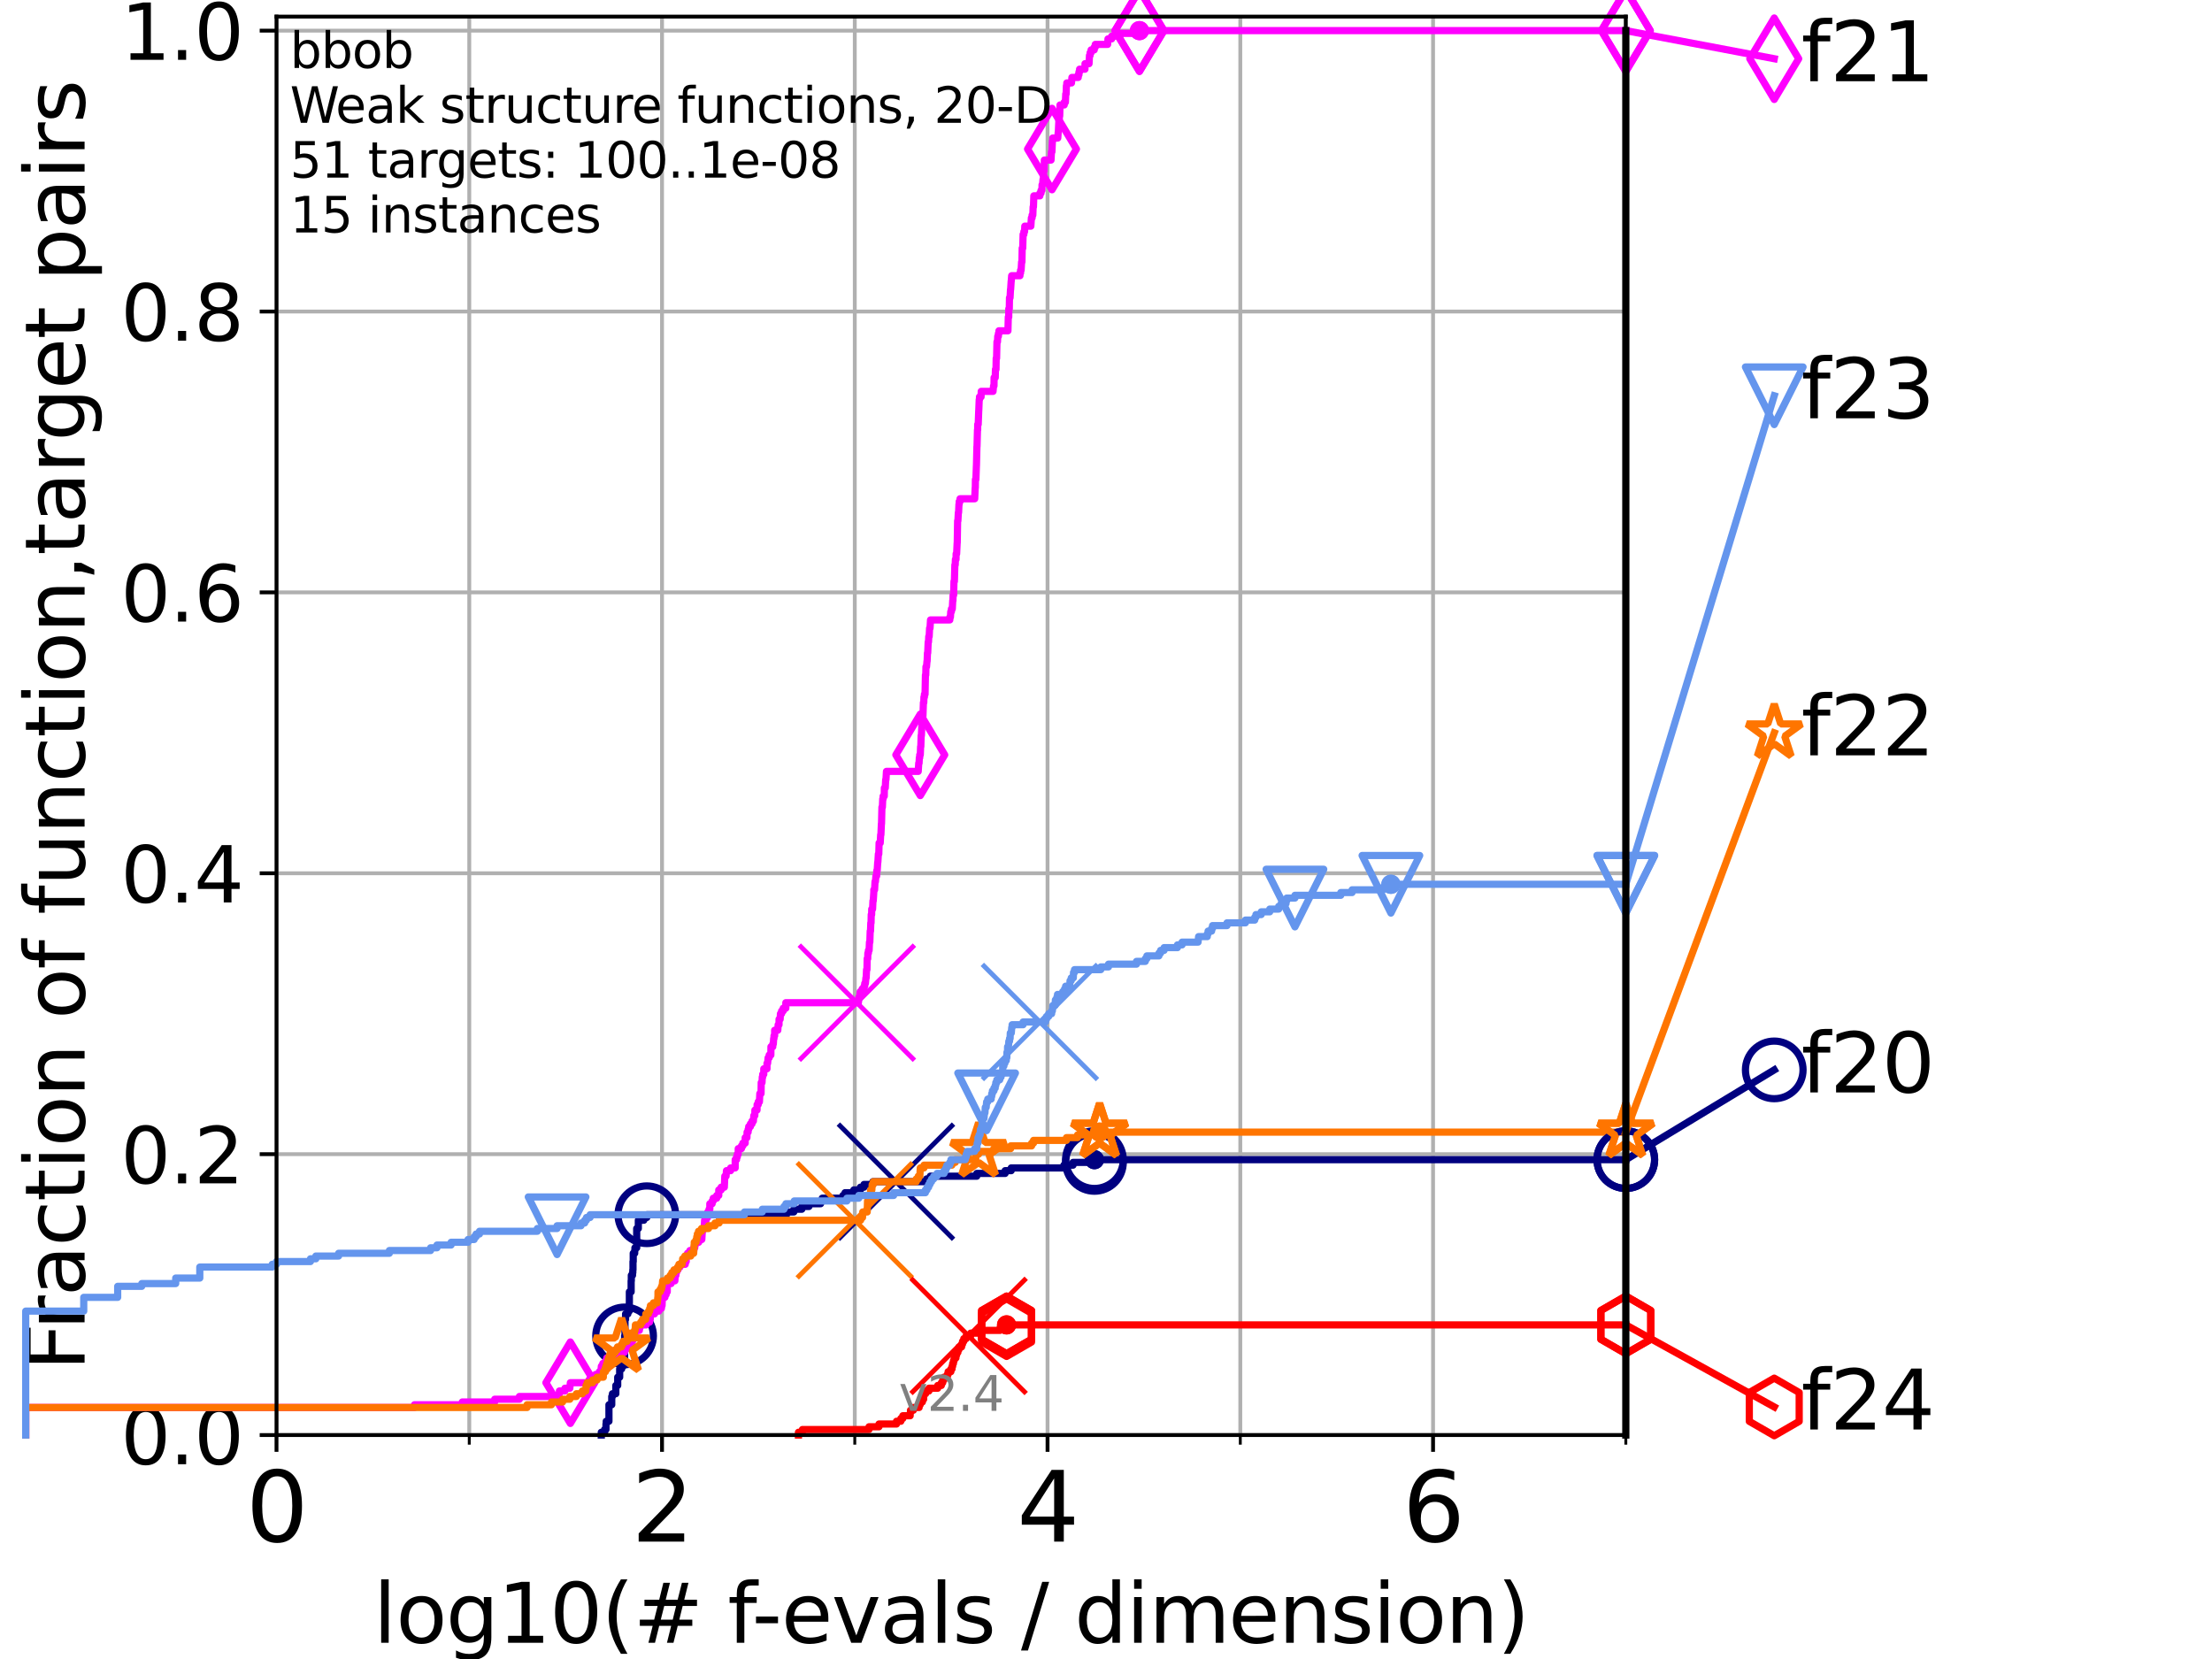 <?xml version="1.0" encoding="utf-8" standalone="no"?>
<!DOCTYPE svg PUBLIC "-//W3C//DTD SVG 1.1//EN"
  "http://www.w3.org/Graphics/SVG/1.1/DTD/svg11.dtd">
<svg height="345.6pt" version="1.1" viewBox="0 0 460.8 345.6" width="460.8pt" xmlns="http://www.w3.org/2000/svg" xmlns:xlink="http://www.w3.org/1999/xlink">
 <defs>
  <style type="text/css">*{stroke-linecap:butt;stroke-linejoin:round;}</style>
 </defs>
 <g id="figure_1">
  <g id="patch_1">
   <path d="M 0 345.6 
L 460.8 345.6 
L 460.8 0 
L 0 0 
z
" style="fill:#ffffff;"/>
  </g>
  <g id="axes_1">
   <g id="patch_2">
    <path d="M 57.6 298.944 
L 338.688 298.944 
L 338.688 3.456 
L 57.6 3.456 
z
" style="fill:#ffffff;"/>
   </g>
   <g id="matplotlib.axis_1">
    <g id="xtick_1">
     <g id="line2d_1">
      <path clip-path="url(#p41faa4171d)" d="M 57.6 298.944 
L 57.6 3.456 
" style="fill:none;stroke:#b0b0b0;stroke-linecap:square;stroke-width:0.8;"/>
     </g>
     <g id="line2d_2">
      <defs>
       <path d="M 0 0 
L 0 3.5 
" id="m15e4fc32f5" style="stroke:#000000;stroke-width:0.8;"/>
      </defs>
      <g>
       <use style="stroke:#000000;stroke-width:0.8;" x="57.6" xlink:href="#m15e4fc32f5" y="298.944"/>
      </g>
     </g>
     <g id="text_1">
      <!-- 0 -->
      <g transform="translate(51.237 321.141)scale(0.2 -0.2)">
       <defs>
        <path d="M 2034 4250 
Q 1547 4250 1301 3770 
Q 1056 3291 1056 2328 
Q 1056 1369 1301 889 
Q 1547 409 2034 409 
Q 2525 409 2770 889 
Q 3016 1369 3016 2328 
Q 3016 3291 2770 3770 
Q 2525 4250 2034 4250 
z
M 2034 4750 
Q 2819 4750 3233 4129 
Q 3647 3509 3647 2328 
Q 3647 1150 3233 529 
Q 2819 -91 2034 -91 
Q 1250 -91 836 529 
Q 422 1150 422 2328 
Q 422 3509 836 4129 
Q 1250 4750 2034 4750 
z
" id="DejaVuSans-30" transform="scale(0.016)"/>
       </defs>
       <use xlink:href="#DejaVuSans-30"/>
      </g>
     </g>
    </g>
    <g id="xtick_2">
     <g id="line2d_3">
      <path clip-path="url(#p41faa4171d)" d="M 137.911 298.944 
L 137.911 3.456 
" style="fill:none;stroke:#b0b0b0;stroke-linecap:square;stroke-width:0.8;"/>
     </g>
     <g id="line2d_4">
      <g>
       <use style="stroke:#000000;stroke-width:0.8;" x="137.911" xlink:href="#m15e4fc32f5" y="298.944"/>
      </g>
     </g>
     <g id="text_2">
      <!-- 2 -->
      <g transform="translate(131.548 321.141)scale(0.2 -0.2)">
       <defs>
        <path d="M 1228 531 
L 3431 531 
L 3431 0 
L 469 0 
L 469 531 
Q 828 903 1448 1529 
Q 2069 2156 2228 2338 
Q 2531 2678 2651 2914 
Q 2772 3150 2772 3378 
Q 2772 3750 2511 3984 
Q 2250 4219 1831 4219 
Q 1534 4219 1204 4116 
Q 875 4013 500 3803 
L 500 4441 
Q 881 4594 1212 4672 
Q 1544 4750 1819 4750 
Q 2544 4750 2975 4387 
Q 3406 4025 3406 3419 
Q 3406 3131 3298 2873 
Q 3191 2616 2906 2266 
Q 2828 2175 2409 1742 
Q 1991 1309 1228 531 
z
" id="DejaVuSans-32" transform="scale(0.016)"/>
       </defs>
       <use xlink:href="#DejaVuSans-32"/>
      </g>
     </g>
    </g>
    <g id="xtick_3">
     <g id="line2d_5">
      <path clip-path="url(#p41faa4171d)" d="M 218.222 298.944 
L 218.222 3.456 
" style="fill:none;stroke:#b0b0b0;stroke-linecap:square;stroke-width:0.8;"/>
     </g>
     <g id="line2d_6">
      <g>
       <use style="stroke:#000000;stroke-width:0.8;" x="218.222" xlink:href="#m15e4fc32f5" y="298.944"/>
      </g>
     </g>
     <g id="text_3">
      <!-- 4 -->
      <g transform="translate(211.859 321.141)scale(0.2 -0.2)">
       <defs>
        <path d="M 2419 4116 
L 825 1625 
L 2419 1625 
L 2419 4116 
z
M 2253 4666 
L 3047 4666 
L 3047 1625 
L 3713 1625 
L 3713 1100 
L 3047 1100 
L 3047 0 
L 2419 0 
L 2419 1100 
L 313 1100 
L 313 1709 
L 2253 4666 
z
" id="DejaVuSans-34" transform="scale(0.016)"/>
       </defs>
       <use xlink:href="#DejaVuSans-34"/>
      </g>
     </g>
    </g>
    <g id="xtick_4">
     <g id="line2d_7">
      <path clip-path="url(#p41faa4171d)" d="M 298.533 298.944 
L 298.533 3.456 
" style="fill:none;stroke:#b0b0b0;stroke-linecap:square;stroke-width:0.8;"/>
     </g>
     <g id="line2d_8">
      <g>
       <use style="stroke:#000000;stroke-width:0.8;" x="298.533" xlink:href="#m15e4fc32f5" y="298.944"/>
      </g>
     </g>
     <g id="text_4">
      <!-- 6 -->
      <g transform="translate(292.17 321.141)scale(0.2 -0.2)">
       <defs>
        <path d="M 2113 2584 
Q 1688 2584 1439 2293 
Q 1191 2003 1191 1497 
Q 1191 994 1439 701 
Q 1688 409 2113 409 
Q 2538 409 2786 701 
Q 3034 994 3034 1497 
Q 3034 2003 2786 2293 
Q 2538 2584 2113 2584 
z
M 3366 4563 
L 3366 3988 
Q 3128 4100 2886 4159 
Q 2644 4219 2406 4219 
Q 1781 4219 1451 3797 
Q 1122 3375 1075 2522 
Q 1259 2794 1537 2939 
Q 1816 3084 2150 3084 
Q 2853 3084 3261 2657 
Q 3669 2231 3669 1497 
Q 3669 778 3244 343 
Q 2819 -91 2113 -91 
Q 1303 -91 875 529 
Q 447 1150 447 2328 
Q 447 3434 972 4092 
Q 1497 4750 2381 4750 
Q 2619 4750 2861 4703 
Q 3103 4656 3366 4563 
z
" id="DejaVuSans-36" transform="scale(0.016)"/>
       </defs>
       <use xlink:href="#DejaVuSans-36"/>
      </g>
     </g>
    </g>
    <g id="xtick_5">
     <g id="line2d_9">
      <path clip-path="url(#p41faa4171d)" d="M 97.755 298.944 
L 97.755 3.456 
" style="fill:none;stroke:#b0b0b0;stroke-linecap:square;stroke-width:0.8;"/>
     </g>
     <g id="line2d_10">
      <defs>
       <path d="M 0 0 
L 0 2 
" id="m04d9b60166" style="stroke:#000000;stroke-width:0.6;"/>
      </defs>
      <g>
       <use style="stroke:#000000;stroke-width:0.6;" x="97.755" xlink:href="#m04d9b60166" y="298.944"/>
      </g>
     </g>
    </g>
    <g id="xtick_6">
     <g id="line2d_11">
      <path clip-path="url(#p41faa4171d)" d="M 178.066 298.944 
L 178.066 3.456 
" style="fill:none;stroke:#b0b0b0;stroke-linecap:square;stroke-width:0.8;"/>
     </g>
     <g id="line2d_12">
      <g>
       <use style="stroke:#000000;stroke-width:0.6;" x="178.066" xlink:href="#m04d9b60166" y="298.944"/>
      </g>
     </g>
    </g>
    <g id="xtick_7">
     <g id="line2d_13">
      <path clip-path="url(#p41faa4171d)" d="M 258.377 298.944 
L 258.377 3.456 
" style="fill:none;stroke:#b0b0b0;stroke-linecap:square;stroke-width:0.8;"/>
     </g>
     <g id="line2d_14">
      <g>
       <use style="stroke:#000000;stroke-width:0.6;" x="258.377" xlink:href="#m04d9b60166" y="298.944"/>
      </g>
     </g>
    </g>
    <g id="xtick_8">
     <g id="line2d_15">
      <path clip-path="url(#p41faa4171d)" d="M 338.688 298.944 
L 338.688 3.456 
" style="fill:none;stroke:#b0b0b0;stroke-linecap:square;stroke-width:0.8;"/>
     </g>
     <g id="line2d_16">
      <g>
       <use style="stroke:#000000;stroke-width:0.6;" x="338.688" xlink:href="#m04d9b60166" y="298.944"/>
      </g>
     </g>
    </g>
    <g id="text_5">
     <!-- log10(# f-evals / dimension) -->
     <g transform="translate(77.764 342.218)scale(0.17 -0.17)">
      <defs>
       <path d="M 603 4863 
L 1178 4863 
L 1178 0 
L 603 0 
L 603 4863 
z
" id="DejaVuSans-6c" transform="scale(0.016)"/>
       <path d="M 1959 3097 
Q 1497 3097 1228 2736 
Q 959 2375 959 1747 
Q 959 1119 1226 758 
Q 1494 397 1959 397 
Q 2419 397 2687 759 
Q 2956 1122 2956 1747 
Q 2956 2369 2687 2733 
Q 2419 3097 1959 3097 
z
M 1959 3584 
Q 2709 3584 3137 3096 
Q 3566 2609 3566 1747 
Q 3566 888 3137 398 
Q 2709 -91 1959 -91 
Q 1206 -91 779 398 
Q 353 888 353 1747 
Q 353 2609 779 3096 
Q 1206 3584 1959 3584 
z
" id="DejaVuSans-6f" transform="scale(0.016)"/>
       <path d="M 2906 1791 
Q 2906 2416 2648 2759 
Q 2391 3103 1925 3103 
Q 1463 3103 1205 2759 
Q 947 2416 947 1791 
Q 947 1169 1205 825 
Q 1463 481 1925 481 
Q 2391 481 2648 825 
Q 2906 1169 2906 1791 
z
M 3481 434 
Q 3481 -459 3084 -895 
Q 2688 -1331 1869 -1331 
Q 1566 -1331 1297 -1286 
Q 1028 -1241 775 -1147 
L 775 -588 
Q 1028 -725 1275 -790 
Q 1522 -856 1778 -856 
Q 2344 -856 2625 -561 
Q 2906 -266 2906 331 
L 2906 616 
Q 2728 306 2450 153 
Q 2172 0 1784 0 
Q 1141 0 747 490 
Q 353 981 353 1791 
Q 353 2603 747 3093 
Q 1141 3584 1784 3584 
Q 2172 3584 2450 3431 
Q 2728 3278 2906 2969 
L 2906 3500 
L 3481 3500 
L 3481 434 
z
" id="DejaVuSans-67" transform="scale(0.016)"/>
       <path d="M 794 531 
L 1825 531 
L 1825 4091 
L 703 3866 
L 703 4441 
L 1819 4666 
L 2450 4666 
L 2450 531 
L 3481 531 
L 3481 0 
L 794 0 
L 794 531 
z
" id="DejaVuSans-31" transform="scale(0.016)"/>
       <path d="M 1984 4856 
Q 1566 4138 1362 3434 
Q 1159 2731 1159 2009 
Q 1159 1288 1364 580 
Q 1569 -128 1984 -844 
L 1484 -844 
Q 1016 -109 783 600 
Q 550 1309 550 2009 
Q 550 2706 781 3412 
Q 1013 4119 1484 4856 
L 1984 4856 
z
" id="DejaVuSans-28" transform="scale(0.016)"/>
       <path d="M 3272 2816 
L 2363 2816 
L 2100 1772 
L 3016 1772 
L 3272 2816 
z
M 2803 4594 
L 2478 3297 
L 3391 3297 
L 3719 4594 
L 4219 4594 
L 3897 3297 
L 4872 3297 
L 4872 2816 
L 3775 2816 
L 3519 1772 
L 4513 1772 
L 4513 1294 
L 3397 1294 
L 3072 0 
L 2572 0 
L 2894 1294 
L 1978 1294 
L 1656 0 
L 1153 0 
L 1478 1294 
L 494 1294 
L 494 1772 
L 1594 1772 
L 1856 2816 
L 850 2816 
L 850 3297 
L 1978 3297 
L 2297 4594 
L 2803 4594 
z
" id="DejaVuSans-23" transform="scale(0.016)"/>
       <path id="DejaVuSans-20" transform="scale(0.016)"/>
       <path d="M 2375 4863 
L 2375 4384 
L 1825 4384 
Q 1516 4384 1395 4259 
Q 1275 4134 1275 3809 
L 1275 3500 
L 2222 3500 
L 2222 3053 
L 1275 3053 
L 1275 0 
L 697 0 
L 697 3053 
L 147 3053 
L 147 3500 
L 697 3500 
L 697 3744 
Q 697 4328 969 4595 
Q 1241 4863 1831 4863 
L 2375 4863 
z
" id="DejaVuSans-66" transform="scale(0.016)"/>
       <path d="M 313 2009 
L 1997 2009 
L 1997 1497 
L 313 1497 
L 313 2009 
z
" id="DejaVuSans-2d" transform="scale(0.016)"/>
       <path d="M 3597 1894 
L 3597 1613 
L 953 1613 
Q 991 1019 1311 708 
Q 1631 397 2203 397 
Q 2534 397 2845 478 
Q 3156 559 3463 722 
L 3463 178 
Q 3153 47 2828 -22 
Q 2503 -91 2169 -91 
Q 1331 -91 842 396 
Q 353 884 353 1716 
Q 353 2575 817 3079 
Q 1281 3584 2069 3584 
Q 2775 3584 3186 3129 
Q 3597 2675 3597 1894 
z
M 3022 2063 
Q 3016 2534 2758 2815 
Q 2500 3097 2075 3097 
Q 1594 3097 1305 2825 
Q 1016 2553 972 2059 
L 3022 2063 
z
" id="DejaVuSans-65" transform="scale(0.016)"/>
       <path d="M 191 3500 
L 800 3500 
L 1894 563 
L 2988 3500 
L 3597 3500 
L 2284 0 
L 1503 0 
L 191 3500 
z
" id="DejaVuSans-76" transform="scale(0.016)"/>
       <path d="M 2194 1759 
Q 1497 1759 1228 1600 
Q 959 1441 959 1056 
Q 959 750 1161 570 
Q 1363 391 1709 391 
Q 2188 391 2477 730 
Q 2766 1069 2766 1631 
L 2766 1759 
L 2194 1759 
z
M 3341 1997 
L 3341 0 
L 2766 0 
L 2766 531 
Q 2569 213 2275 61 
Q 1981 -91 1556 -91 
Q 1019 -91 701 211 
Q 384 513 384 1019 
Q 384 1609 779 1909 
Q 1175 2209 1959 2209 
L 2766 2209 
L 2766 2266 
Q 2766 2663 2505 2880 
Q 2244 3097 1772 3097 
Q 1472 3097 1187 3025 
Q 903 2953 641 2809 
L 641 3341 
Q 956 3463 1253 3523 
Q 1550 3584 1831 3584 
Q 2591 3584 2966 3190 
Q 3341 2797 3341 1997 
z
" id="DejaVuSans-61" transform="scale(0.016)"/>
       <path d="M 2834 3397 
L 2834 2853 
Q 2591 2978 2328 3040 
Q 2066 3103 1784 3103 
Q 1356 3103 1142 2972 
Q 928 2841 928 2578 
Q 928 2378 1081 2264 
Q 1234 2150 1697 2047 
L 1894 2003 
Q 2506 1872 2764 1633 
Q 3022 1394 3022 966 
Q 3022 478 2636 193 
Q 2250 -91 1575 -91 
Q 1294 -91 989 -36 
Q 684 19 347 128 
L 347 722 
Q 666 556 975 473 
Q 1284 391 1588 391 
Q 1994 391 2212 530 
Q 2431 669 2431 922 
Q 2431 1156 2273 1281 
Q 2116 1406 1581 1522 
L 1381 1569 
Q 847 1681 609 1914 
Q 372 2147 372 2553 
Q 372 3047 722 3315 
Q 1072 3584 1716 3584 
Q 2034 3584 2315 3537 
Q 2597 3491 2834 3397 
z
" id="DejaVuSans-73" transform="scale(0.016)"/>
       <path d="M 1625 4666 
L 2156 4666 
L 531 -594 
L 0 -594 
L 1625 4666 
z
" id="DejaVuSans-2f" transform="scale(0.016)"/>
       <path d="M 2906 2969 
L 2906 4863 
L 3481 4863 
L 3481 0 
L 2906 0 
L 2906 525 
Q 2725 213 2448 61 
Q 2172 -91 1784 -91 
Q 1150 -91 751 415 
Q 353 922 353 1747 
Q 353 2572 751 3078 
Q 1150 3584 1784 3584 
Q 2172 3584 2448 3432 
Q 2725 3281 2906 2969 
z
M 947 1747 
Q 947 1113 1208 752 
Q 1469 391 1925 391 
Q 2381 391 2643 752 
Q 2906 1113 2906 1747 
Q 2906 2381 2643 2742 
Q 2381 3103 1925 3103 
Q 1469 3103 1208 2742 
Q 947 2381 947 1747 
z
" id="DejaVuSans-64" transform="scale(0.016)"/>
       <path d="M 603 3500 
L 1178 3500 
L 1178 0 
L 603 0 
L 603 3500 
z
M 603 4863 
L 1178 4863 
L 1178 4134 
L 603 4134 
L 603 4863 
z
" id="DejaVuSans-69" transform="scale(0.016)"/>
       <path d="M 3328 2828 
Q 3544 3216 3844 3400 
Q 4144 3584 4550 3584 
Q 5097 3584 5394 3201 
Q 5691 2819 5691 2113 
L 5691 0 
L 5113 0 
L 5113 2094 
Q 5113 2597 4934 2840 
Q 4756 3084 4391 3084 
Q 3944 3084 3684 2787 
Q 3425 2491 3425 1978 
L 3425 0 
L 2847 0 
L 2847 2094 
Q 2847 2600 2669 2842 
Q 2491 3084 2119 3084 
Q 1678 3084 1418 2786 
Q 1159 2488 1159 1978 
L 1159 0 
L 581 0 
L 581 3500 
L 1159 3500 
L 1159 2956 
Q 1356 3278 1631 3431 
Q 1906 3584 2284 3584 
Q 2666 3584 2933 3390 
Q 3200 3197 3328 2828 
z
" id="DejaVuSans-6d" transform="scale(0.016)"/>
       <path d="M 3513 2113 
L 3513 0 
L 2938 0 
L 2938 2094 
Q 2938 2591 2744 2837 
Q 2550 3084 2163 3084 
Q 1697 3084 1428 2787 
Q 1159 2491 1159 1978 
L 1159 0 
L 581 0 
L 581 3500 
L 1159 3500 
L 1159 2956 
Q 1366 3272 1645 3428 
Q 1925 3584 2291 3584 
Q 2894 3584 3203 3211 
Q 3513 2838 3513 2113 
z
" id="DejaVuSans-6e" transform="scale(0.016)"/>
       <path d="M 513 4856 
L 1013 4856 
Q 1481 4119 1714 3412 
Q 1947 2706 1947 2009 
Q 1947 1309 1714 600 
Q 1481 -109 1013 -844 
L 513 -844 
Q 928 -128 1133 580 
Q 1338 1288 1338 2009 
Q 1338 2731 1133 3434 
Q 928 4138 513 4856 
z
" id="DejaVuSans-29" transform="scale(0.016)"/>
      </defs>
      <use xlink:href="#DejaVuSans-6c"/>
      <use x="27.783" xlink:href="#DejaVuSans-6f"/>
      <use x="88.965" xlink:href="#DejaVuSans-67"/>
      <use x="152.441" xlink:href="#DejaVuSans-31"/>
      <use x="216.064" xlink:href="#DejaVuSans-30"/>
      <use x="279.688" xlink:href="#DejaVuSans-28"/>
      <use x="318.701" xlink:href="#DejaVuSans-23"/>
      <use x="402.49" xlink:href="#DejaVuSans-20"/>
      <use x="434.277" xlink:href="#DejaVuSans-66"/>
      <use x="463.982" xlink:href="#DejaVuSans-2d"/>
      <use x="500.066" xlink:href="#DejaVuSans-65"/>
      <use x="561.59" xlink:href="#DejaVuSans-76"/>
      <use x="620.77" xlink:href="#DejaVuSans-61"/>
      <use x="682.049" xlink:href="#DejaVuSans-6c"/>
      <use x="709.832" xlink:href="#DejaVuSans-73"/>
      <use x="761.932" xlink:href="#DejaVuSans-20"/>
      <use x="793.719" xlink:href="#DejaVuSans-2f"/>
      <use x="827.41" xlink:href="#DejaVuSans-20"/>
      <use x="859.197" xlink:href="#DejaVuSans-64"/>
      <use x="922.674" xlink:href="#DejaVuSans-69"/>
      <use x="950.457" xlink:href="#DejaVuSans-6d"/>
      <use x="1047.869" xlink:href="#DejaVuSans-65"/>
      <use x="1109.393" xlink:href="#DejaVuSans-6e"/>
      <use x="1172.771" xlink:href="#DejaVuSans-73"/>
      <use x="1224.871" xlink:href="#DejaVuSans-69"/>
      <use x="1252.654" xlink:href="#DejaVuSans-6f"/>
      <use x="1313.836" xlink:href="#DejaVuSans-6e"/>
      <use x="1377.215" xlink:href="#DejaVuSans-29"/>
     </g>
    </g>
   </g>
   <g id="matplotlib.axis_2">
    <g id="ytick_1">
     <g id="line2d_17">
      <path clip-path="url(#p41faa4171d)" d="M 57.6 298.944 
L 338.688 298.944 
" style="fill:none;stroke:#b0b0b0;stroke-linecap:square;stroke-width:0.8;"/>
     </g>
     <g id="line2d_18">
      <defs>
       <path d="M 0 0 
L -3.5 0 
" id="m99f248fdca" style="stroke:#000000;stroke-width:0.8;"/>
      </defs>
      <g>
       <use style="stroke:#000000;stroke-width:0.8;" x="57.6" xlink:href="#m99f248fdca" y="298.944"/>
      </g>
     </g>
     <g id="text_6">
      <!-- 0.0 -->
      <g transform="translate(25.155 305.023)scale(0.16 -0.16)">
       <defs>
        <path d="M 684 794 
L 1344 794 
L 1344 0 
L 684 0 
L 684 794 
z
" id="DejaVuSans-2e" transform="scale(0.016)"/>
       </defs>
       <use xlink:href="#DejaVuSans-30"/>
       <use x="63.623" xlink:href="#DejaVuSans-2e"/>
       <use x="95.41" xlink:href="#DejaVuSans-30"/>
      </g>
     </g>
    </g>
    <g id="ytick_2">
     <g id="line2d_19">
      <path clip-path="url(#p41faa4171d)" d="M 57.6 240.432 
L 338.688 240.432 
" style="fill:none;stroke:#b0b0b0;stroke-linecap:square;stroke-width:0.8;"/>
     </g>
     <g id="line2d_20">
      <g>
       <use style="stroke:#000000;stroke-width:0.8;" x="57.6" xlink:href="#m99f248fdca" y="240.432"/>
      </g>
     </g>
     <g id="text_7">
      <!-- 0.2 -->
      <g transform="translate(25.155 246.51)scale(0.16 -0.16)">
       <use xlink:href="#DejaVuSans-30"/>
       <use x="63.623" xlink:href="#DejaVuSans-2e"/>
       <use x="95.41" xlink:href="#DejaVuSans-32"/>
      </g>
     </g>
    </g>
    <g id="ytick_3">
     <g id="line2d_21">
      <path clip-path="url(#p41faa4171d)" d="M 57.6 181.919 
L 338.688 181.919 
" style="fill:none;stroke:#b0b0b0;stroke-linecap:square;stroke-width:0.8;"/>
     </g>
     <g id="line2d_22">
      <g>
       <use style="stroke:#000000;stroke-width:0.8;" x="57.6" xlink:href="#m99f248fdca" y="181.919"/>
      </g>
     </g>
     <g id="text_8">
      <!-- 0.4 -->
      <g transform="translate(25.155 187.998)scale(0.16 -0.16)">
       <use xlink:href="#DejaVuSans-30"/>
       <use x="63.623" xlink:href="#DejaVuSans-2e"/>
       <use x="95.41" xlink:href="#DejaVuSans-34"/>
      </g>
     </g>
    </g>
    <g id="ytick_4">
     <g id="line2d_23">
      <path clip-path="url(#p41faa4171d)" d="M 57.6 123.407 
L 338.688 123.407 
" style="fill:none;stroke:#b0b0b0;stroke-linecap:square;stroke-width:0.8;"/>
     </g>
     <g id="line2d_24">
      <g>
       <use style="stroke:#000000;stroke-width:0.8;" x="57.6" xlink:href="#m99f248fdca" y="123.407"/>
      </g>
     </g>
     <g id="text_9">
      <!-- 0.6 -->
      <g transform="translate(25.155 129.485)scale(0.16 -0.16)">
       <use xlink:href="#DejaVuSans-30"/>
       <use x="63.623" xlink:href="#DejaVuSans-2e"/>
       <use x="95.41" xlink:href="#DejaVuSans-36"/>
      </g>
     </g>
    </g>
    <g id="ytick_5">
     <g id="line2d_25">
      <path clip-path="url(#p41faa4171d)" d="M 57.6 64.894 
L 338.688 64.894 
" style="fill:none;stroke:#b0b0b0;stroke-linecap:square;stroke-width:0.8;"/>
     </g>
     <g id="line2d_26">
      <g>
       <use style="stroke:#000000;stroke-width:0.8;" x="57.6" xlink:href="#m99f248fdca" y="64.894"/>
      </g>
     </g>
     <g id="text_10">
      <!-- 0.8 -->
      <g transform="translate(25.155 70.973)scale(0.16 -0.16)">
       <defs>
        <path d="M 2034 2216 
Q 1584 2216 1326 1975 
Q 1069 1734 1069 1313 
Q 1069 891 1326 650 
Q 1584 409 2034 409 
Q 2484 409 2743 651 
Q 3003 894 3003 1313 
Q 3003 1734 2745 1975 
Q 2488 2216 2034 2216 
z
M 1403 2484 
Q 997 2584 770 2862 
Q 544 3141 544 3541 
Q 544 4100 942 4425 
Q 1341 4750 2034 4750 
Q 2731 4750 3128 4425 
Q 3525 4100 3525 3541 
Q 3525 3141 3298 2862 
Q 3072 2584 2669 2484 
Q 3125 2378 3379 2068 
Q 3634 1759 3634 1313 
Q 3634 634 3220 271 
Q 2806 -91 2034 -91 
Q 1263 -91 848 271 
Q 434 634 434 1313 
Q 434 1759 690 2068 
Q 947 2378 1403 2484 
z
M 1172 3481 
Q 1172 3119 1398 2916 
Q 1625 2713 2034 2713 
Q 2441 2713 2670 2916 
Q 2900 3119 2900 3481 
Q 2900 3844 2670 4047 
Q 2441 4250 2034 4250 
Q 1625 4250 1398 4047 
Q 1172 3844 1172 3481 
z
" id="DejaVuSans-38" transform="scale(0.016)"/>
       </defs>
       <use xlink:href="#DejaVuSans-30"/>
       <use x="63.623" xlink:href="#DejaVuSans-2e"/>
       <use x="95.41" xlink:href="#DejaVuSans-38"/>
      </g>
     </g>
    </g>
    <g id="ytick_6">
     <g id="line2d_27">
      <path clip-path="url(#p41faa4171d)" d="M 57.6 6.382 
L 338.688 6.382 
" style="fill:none;stroke:#b0b0b0;stroke-linecap:square;stroke-width:0.8;"/>
     </g>
     <g id="line2d_28">
      <g>
       <use style="stroke:#000000;stroke-width:0.8;" x="57.6" xlink:href="#m99f248fdca" y="6.382"/>
      </g>
     </g>
     <g id="text_11">
      <!-- 1.0 -->
      <g transform="translate(25.155 12.46)scale(0.16 -0.16)">
       <use xlink:href="#DejaVuSans-31"/>
       <use x="63.623" xlink:href="#DejaVuSans-2e"/>
       <use x="95.41" xlink:href="#DejaVuSans-30"/>
      </g>
     </g>
    </g>
    <g id="text_12">
     <!-- Fraction of function,target pairs -->
     <g transform="translate(17.62 285.585)rotate(-90)scale(0.17 -0.17)">
      <defs>
       <path d="M 628 4666 
L 3309 4666 
L 3309 4134 
L 1259 4134 
L 1259 2759 
L 3109 2759 
L 3109 2228 
L 1259 2228 
L 1259 0 
L 628 0 
L 628 4666 
z
" id="DejaVuSans-46" transform="scale(0.016)"/>
       <path d="M 2631 2963 
Q 2534 3019 2420 3045 
Q 2306 3072 2169 3072 
Q 1681 3072 1420 2755 
Q 1159 2438 1159 1844 
L 1159 0 
L 581 0 
L 581 3500 
L 1159 3500 
L 1159 2956 
Q 1341 3275 1631 3429 
Q 1922 3584 2338 3584 
Q 2397 3584 2469 3576 
Q 2541 3569 2628 3553 
L 2631 2963 
z
" id="DejaVuSans-72" transform="scale(0.016)"/>
       <path d="M 3122 3366 
L 3122 2828 
Q 2878 2963 2633 3030 
Q 2388 3097 2138 3097 
Q 1578 3097 1268 2742 
Q 959 2388 959 1747 
Q 959 1106 1268 751 
Q 1578 397 2138 397 
Q 2388 397 2633 464 
Q 2878 531 3122 666 
L 3122 134 
Q 2881 22 2623 -34 
Q 2366 -91 2075 -91 
Q 1284 -91 818 406 
Q 353 903 353 1747 
Q 353 2603 823 3093 
Q 1294 3584 2113 3584 
Q 2378 3584 2631 3529 
Q 2884 3475 3122 3366 
z
" id="DejaVuSans-63" transform="scale(0.016)"/>
       <path d="M 1172 4494 
L 1172 3500 
L 2356 3500 
L 2356 3053 
L 1172 3053 
L 1172 1153 
Q 1172 725 1289 603 
Q 1406 481 1766 481 
L 2356 481 
L 2356 0 
L 1766 0 
Q 1100 0 847 248 
Q 594 497 594 1153 
L 594 3053 
L 172 3053 
L 172 3500 
L 594 3500 
L 594 4494 
L 1172 4494 
z
" id="DejaVuSans-74" transform="scale(0.016)"/>
       <path d="M 544 1381 
L 544 3500 
L 1119 3500 
L 1119 1403 
Q 1119 906 1312 657 
Q 1506 409 1894 409 
Q 2359 409 2629 706 
Q 2900 1003 2900 1516 
L 2900 3500 
L 3475 3500 
L 3475 0 
L 2900 0 
L 2900 538 
Q 2691 219 2414 64 
Q 2138 -91 1772 -91 
Q 1169 -91 856 284 
Q 544 659 544 1381 
z
M 1991 3584 
L 1991 3584 
z
" id="DejaVuSans-75" transform="scale(0.016)"/>
       <path d="M 750 794 
L 1409 794 
L 1409 256 
L 897 -744 
L 494 -744 
L 750 256 
L 750 794 
z
" id="DejaVuSans-2c" transform="scale(0.016)"/>
       <path d="M 1159 525 
L 1159 -1331 
L 581 -1331 
L 581 3500 
L 1159 3500 
L 1159 2969 
Q 1341 3281 1617 3432 
Q 1894 3584 2278 3584 
Q 2916 3584 3314 3078 
Q 3713 2572 3713 1747 
Q 3713 922 3314 415 
Q 2916 -91 2278 -91 
Q 1894 -91 1617 61 
Q 1341 213 1159 525 
z
M 3116 1747 
Q 3116 2381 2855 2742 
Q 2594 3103 2138 3103 
Q 1681 3103 1420 2742 
Q 1159 2381 1159 1747 
Q 1159 1113 1420 752 
Q 1681 391 2138 391 
Q 2594 391 2855 752 
Q 3116 1113 3116 1747 
z
" id="DejaVuSans-70" transform="scale(0.016)"/>
      </defs>
      <use xlink:href="#DejaVuSans-46"/>
      <use x="50.27" xlink:href="#DejaVuSans-72"/>
      <use x="91.383" xlink:href="#DejaVuSans-61"/>
      <use x="152.662" xlink:href="#DejaVuSans-63"/>
      <use x="207.643" xlink:href="#DejaVuSans-74"/>
      <use x="246.852" xlink:href="#DejaVuSans-69"/>
      <use x="274.635" xlink:href="#DejaVuSans-6f"/>
      <use x="335.816" xlink:href="#DejaVuSans-6e"/>
      <use x="399.195" xlink:href="#DejaVuSans-20"/>
      <use x="430.982" xlink:href="#DejaVuSans-6f"/>
      <use x="492.164" xlink:href="#DejaVuSans-66"/>
      <use x="527.369" xlink:href="#DejaVuSans-20"/>
      <use x="559.156" xlink:href="#DejaVuSans-66"/>
      <use x="594.361" xlink:href="#DejaVuSans-75"/>
      <use x="657.74" xlink:href="#DejaVuSans-6e"/>
      <use x="721.119" xlink:href="#DejaVuSans-63"/>
      <use x="776.1" xlink:href="#DejaVuSans-74"/>
      <use x="815.309" xlink:href="#DejaVuSans-69"/>
      <use x="843.092" xlink:href="#DejaVuSans-6f"/>
      <use x="904.273" xlink:href="#DejaVuSans-6e"/>
      <use x="967.652" xlink:href="#DejaVuSans-2c"/>
      <use x="999.439" xlink:href="#DejaVuSans-74"/>
      <use x="1038.648" xlink:href="#DejaVuSans-61"/>
      <use x="1099.928" xlink:href="#DejaVuSans-72"/>
      <use x="1139.291" xlink:href="#DejaVuSans-67"/>
      <use x="1202.768" xlink:href="#DejaVuSans-65"/>
      <use x="1264.291" xlink:href="#DejaVuSans-74"/>
      <use x="1303.5" xlink:href="#DejaVuSans-20"/>
      <use x="1335.287" xlink:href="#DejaVuSans-70"/>
      <use x="1398.764" xlink:href="#DejaVuSans-61"/>
      <use x="1460.043" xlink:href="#DejaVuSans-69"/>
      <use x="1487.826" xlink:href="#DejaVuSans-72"/>
      <use x="1528.939" xlink:href="#DejaVuSans-73"/>
     </g>
    </g>
   </g>
   <g id="line2d_29">
    <defs>
     <path d="M 0 1.5 
C 0.398 1.5 0.779 1.342 1.061 1.061 
C 1.342 0.779 1.5 0.398 1.5 0 
C 1.5 -0.398 1.342 -0.779 1.061 -1.061 
C 0.779 -1.342 0.398 -1.5 0 -1.5 
C -0.398 -1.5 -0.779 -1.342 -1.061 -1.061 
C -1.342 -0.779 -1.5 -0.398 -1.5 0 
C -1.5 0.398 -1.342 0.779 -1.061 1.061 
C -0.779 1.342 -0.398 1.5 0 1.5 
z
" id="m482d3cc84c" style="stroke:#000080;"/>
    </defs>
    <g>
     <use style="fill:#000080;stroke:#000080;" x="227.991" xlink:href="#m482d3cc84c" y="241.579"/>
     <use style="fill:#000080;stroke:#000080;" x="227.991" xlink:href="#m482d3cc84c" y="241.579"/>
    </g>
   </g>
   <g id="line2d_30">
    <path d="M 125.256 298.944 
L 125.256 298.37 
L 125.945 298.37 
L 125.945 297.797 
L 126.236 297.797 
L 126.236 296.649 
L 126.287 296.649 
L 126.287 296.076 
L 126.855 296.076 
L 126.855 292.634 
L 127.437 292.634 
L 127.437 290.913 
L 127.58 290.913 
L 127.58 290.339 
L 128.291 290.339 
L 128.291 288.618 
L 128.68 288.618 
L 128.68 286.897 
L 129.089 286.897 
L 129.089 285.176 
L 129.504 285.176 
L 129.504 284.603 
L 129.826 284.603 
L 129.826 284.029 
L 129.95 284.029 
L 129.95 283.455 
L 130.114 283.455 
L 130.114 278.293 
L 130.196 278.293 
L 130.196 274.851 
L 130.318 274.851 
L 130.318 273.703 
L 130.796 273.703 
L 130.796 273.13 
L 131.095 273.13 
L 131.095 271.409 
L 131.108 271.409 
L 131.108 269.114 
L 131.478 269.114 
L 131.478 266.82 
L 131.515 266.82 
L 131.515 265.672 
L 131.765 265.672 
L 131.765 265.099 
L 131.827 265.099 
L 131.827 264.525 
L 131.864 264.525 
L 131.864 262.804 
L 131.913 262.804 
L 131.913 261.083 
L 132.218 261.083 
L 132.218 260.509 
L 132.267 260.509 
L 132.267 259.936 
L 132.636 259.936 
L 132.636 255.92 
L 132.975 255.92 
L 132.975 254.199 
L 134.117 254.199 
L 134.117 253.626 
L 134.745 253.626 
L 134.745 253.052 
L 163.84 253.052 
L 163.84 252.478 
L 165.37 252.478 
L 165.37 251.905 
L 167.032 251.905 
L 167.032 251.331 
L 168.517 251.331 
L 168.517 250.757 
L 170.954 250.757 
L 170.954 250.184 
L 171.287 250.184 
L 171.287 249.61 
L 175.597 249.61 
L 175.597 249.036 
L 176.037 249.036 
L 176.037 248.463 
L 177.857 248.463 
L 177.857 247.889 
L 179.238 247.889 
L 179.238 247.315 
L 179.989 247.315 
L 179.989 246.742 
L 181.826 246.742 
L 181.826 246.168 
L 193.02 246.168 
L 193.02 245.594 
L 193.796 245.594 
L 193.796 245.021 
L 203.481 245.021 
L 203.481 244.447 
L 209.387 244.447 
L 209.387 243.873 
L 210.654 243.873 
L 210.654 243.3 
L 221.629 243.3 
L 221.629 242.726 
L 223.533 242.726 
L 223.533 242.152 
L 227.991 242.152 
L 227.991 241.579 
L 338.688 241.579 
" style="fill:none;stroke:#000080;stroke-linecap:square;stroke-width:1.5;"/>
   </g>
   <g id="line2d_31">
    <defs>
     <path d="M 0 6 
C 1.591 6 3.117 5.368 4.243 4.243 
C 5.368 3.117 6 1.591 6 0 
C 6 -1.591 5.368 -3.117 4.243 -4.243 
C 3.117 -5.368 1.591 -6 0 -6 
C -1.591 -6 -3.117 -5.368 -4.243 -4.243 
C -5.368 -3.117 -6 -1.591 -6 0 
C -6 1.591 -5.368 3.117 -4.243 4.243 
C -3.117 5.368 -1.591 6 0 6 
z
" id="m6263f951d7" style="stroke:#000080;stroke-width:1.5;"/>
    </defs>
    <g>
     <use style="fill-opacity:0;stroke:#000080;stroke-width:1.5;" x="130.114" xlink:href="#m6263f951d7" y="278.293"/>
     <use style="fill-opacity:0;stroke:#000080;stroke-width:1.5;" x="134.745" xlink:href="#m6263f951d7" y="253.052"/>
     <use style="fill-opacity:0;stroke:#000080;stroke-width:1.5;" x="227.991" xlink:href="#m6263f951d7" y="242.152"/>
     <use style="fill-opacity:0;stroke:#000080;stroke-width:1.5;" x="227.991" xlink:href="#m6263f951d7" y="241.579"/>
     <use style="fill-opacity:0;stroke:#000080;stroke-width:1.5;" x="338.688" xlink:href="#m6263f951d7" y="241.579"/>
    </g>
   </g>
   <g id="line2d_32">
    <path style="fill:none;stroke:#000080;stroke-linecap:square;stroke-width:1.5;"/>
    <g/>
   </g>
   <g id="line2d_33">
    <path clip-path="url(#p41faa4171d)" d="M 186.64 246.168 
" style="fill:none;stroke:#000080;stroke-linecap:square;stroke-width:1.5;"/>
    <defs>
     <path d="M -12 12 
L 12 -12 
M -12 -12 
L 12 12 
" id="m6f68ceb2de" style="stroke:#000080;"/>
    </defs>
    <g clip-path="url(#p41faa4171d)">
     <use style="fill:#000080;stroke:#000080;" x="186.64" xlink:href="#m6f68ceb2de" y="246.168"/>
    </g>
   </g>
   <g id="line2d_34">
    <defs>
     <path d="M 0 1.5 
C 0.398 1.5 0.779 1.342 1.061 1.061 
C 1.342 0.779 1.5 0.398 1.5 0 
C 1.5 -0.398 1.342 -0.779 1.061 -1.061 
C 0.779 -1.342 0.398 -1.5 0 -1.5 
C -0.398 -1.5 -0.779 -1.342 -1.061 -1.061 
C -1.342 -0.779 -1.5 -0.398 -1.5 0 
C -1.5 0.398 -1.342 0.779 -1.061 1.061 
C -0.779 1.342 -0.398 1.5 0 1.5 
z
" id="ma25c358f69" style="stroke:#ff00ff;"/>
    </defs>
    <g>
     <use style="fill:#ff00ff;stroke:#ff00ff;" x="237.37" xlink:href="#ma25c358f69" y="6.382"/>
     <use style="fill:#ff00ff;stroke:#ff00ff;" x="237.37" xlink:href="#ma25c358f69" y="6.382"/>
    </g>
   </g>
   <g id="line2d_35">
    <path d="M 5.357 298.944 
L 5.357 293.207 
L 86.351 293.207 
L 86.351 292.634 
L 96.301 292.634 
L 96.301 292.06 
L 103.054 292.06 
L 103.054 291.487 
L 108.199 291.487 
L 108.199 290.913 
L 116.413 290.913 
L 116.413 290.339 
L 116.532 290.339 
L 116.532 289.766 
L 117.682 289.766 
L 117.682 289.192 
L 118.708 289.192 
L 118.813 288.045 
L 122.699 288.045 
L 122.699 287.471 
L 123.009 287.471 
L 123.009 286.897 
L 124.082 286.897 
L 124.082 286.324 
L 124.855 286.324 
L 124.855 285.75 
L 125.165 285.75 
L 125.274 284.603 
L 125.577 284.603 
L 125.577 284.029 
L 126.185 284.029 
L 126.185 283.455 
L 126.406 283.455 
L 126.406 282.882 
L 127.548 282.882 
L 127.548 282.308 
L 129.447 282.308 
L 129.447 281.734 
L 130.087 281.734 
L 130.087 281.161 
L 130.385 281.161 
L 130.385 280.587 
L 131.503 280.587 
L 131.603 279.44 
L 131.765 279.44 
L 131.815 278.293 
L 132.06 278.293 
L 132.06 277.719 
L 132.327 277.719 
L 132.327 277.145 
L 133.194 277.145 
L 133.194 276.572 
L 133.342 276.572 
L 133.342 275.998 
L 134.619 275.998 
L 134.619 275.424 
L 135.311 275.424 
L 135.311 274.851 
L 135.462 274.851 
L 135.512 273.703 
L 136.362 273.703 
L 136.362 273.13 
L 137.253 273.13 
L 137.253 272.556 
L 137.788 272.556 
L 137.788 271.982 
L 137.92 271.982 
L 137.989 270.261 
L 138.511 270.261 
L 138.511 269.688 
L 138.762 269.688 
L 138.762 269.114 
L 139.001 269.114 
L 139.017 267.393 
L 139.809 267.393 
L 139.809 266.82 
L 140.589 266.82 
L 140.671 265.672 
L 140.812 265.672 
L 140.812 265.099 
L 140.944 265.099 
L 140.944 264.525 
L 141.25 264.525 
L 141.25 263.951 
L 141.648 263.951 
L 141.648 263.378 
L 142.746 263.378 
L 142.746 262.804 
L 142.95 262.804 
L 142.963 261.657 
L 143.228 261.657 
L 143.228 261.083 
L 143.716 261.083 
L 143.716 260.509 
L 144.528 260.509 
L 144.528 259.936 
L 144.73 259.936 
L 144.73 259.362 
L 144.854 259.362 
L 144.854 258.788 
L 145.559 258.788 
L 145.559 258.215 
L 146.2 258.215 
L 146.302 256.494 
L 146.388 256.494 
L 146.388 255.92 
L 146.692 255.92 
L 146.781 254.199 
L 147.098 254.199 
L 147.098 253.626 
L 147.394 253.626 
L 147.439 252.478 
L 147.705 252.478 
L 147.705 251.905 
L 147.868 251.905 
L 147.868 250.757 
L 148.354 250.757 
L 148.354 250.184 
L 148.583 250.184 
L 148.583 249.61 
L 149.305 249.61 
L 149.305 249.036 
L 149.731 249.036 
L 149.731 247.889 
L 150.228 247.889 
L 150.228 247.315 
L 150.891 247.315 
L 150.99 245.021 
L 151.256 245.021 
L 151.337 243.873 
L 152.2 243.873 
L 152.2 243.3 
L 153.153 243.3 
L 153.153 241.579 
L 153.434 241.579 
L 153.434 241.005 
L 153.595 241.005 
L 153.595 240.432 
L 153.785 240.432 
L 153.785 239.284 
L 154.457 239.284 
L 154.457 238.711 
L 154.748 238.711 
L 154.748 238.137 
L 155.236 238.137 
L 155.236 236.99 
L 155.6 236.99 
L 155.628 235.842 
L 155.848 235.842 
L 155.848 235.269 
L 155.969 235.269 
L 155.969 234.695 
L 156.322 234.695 
L 156.322 234.121 
L 156.652 234.121 
L 156.652 233.548 
L 156.942 233.548 
L 157.029 232.4 
L 157.243 232.4 
L 157.258 231.253 
L 157.703 231.253 
L 157.72 230.106 
L 157.951 230.106 
L 157.951 229.532 
L 158.201 229.532 
L 158.285 227.811 
L 158.541 227.811 
L 158.573 225.517 
L 158.745 225.517 
L 158.798 224.369 
L 158.887 224.369 
L 158.887 223.796 
L 159.108 223.796 
L 159.108 222.648 
L 159.776 222.648 
L 159.776 221.501 
L 159.907 221.501 
L 160.01 220.354 
L 160.235 220.354 
L 160.235 219.78 
L 160.585 219.78 
L 160.602 218.059 
L 160.982 218.059 
L 160.982 217.485 
L 161.096 217.485 
L 161.165 216.338 
L 161.236 216.338 
L 161.236 215.765 
L 161.373 215.765 
L 161.373 214.617 
L 162.032 214.617 
L 162.102 213.47 
L 162.284 213.47 
L 162.291 212.323 
L 162.52 212.323 
L 162.579 211.175 
L 162.821 211.175 
L 162.821 210.602 
L 163.16 210.602 
L 163.16 210.028 
L 163.699 210.028 
L 163.699 208.881 
L 178.821 208.881 
L 178.923 207.733 
L 179.09 207.733 
L 179.188 206.586 
L 179.6 206.586 
L 179.6 206.012 
L 179.997 206.012 
L 179.997 205.439 
L 180.14 205.439 
L 180.14 204.865 
L 180.28 204.865 
L 180.386 203.718 
L 180.438 203.718 
L 180.519 201.997 
L 180.603 201.997 
L 180.647 199.702 
L 180.76 199.702 
L 180.787 198.555 
L 180.906 198.555 
L 180.906 197.981 
L 181.051 197.981 
L 181.126 196.26 
L 181.202 196.26 
L 181.278 193.966 
L 181.343 193.966 
L 181.403 192.245 
L 181.457 192.245 
L 181.491 190.524 
L 181.579 190.524 
L 181.597 189.377 
L 181.773 189.377 
L 181.851 187.656 
L 181.914 187.656 
L 182.023 185.935 
L 182.027 185.935 
L 182.027 185.361 
L 182.191 185.361 
L 182.283 183.64 
L 182.372 183.64 
L 182.466 182.493 
L 182.617 182.493 
L 182.65 181.345 
L 182.735 181.345 
L 182.844 179.624 
L 182.874 179.624 
L 182.981 177.903 
L 183.068 177.903 
L 183.131 175.609 
L 183.366 175.609 
L 183.459 173.888 
L 183.509 173.888 
L 183.612 171.593 
L 183.638 171.593 
L 183.721 168.151 
L 183.816 168.151 
L 183.889 166.43 
L 183.97 166.43 
L 183.97 165.857 
L 184.208 165.857 
L 184.23 164.136 
L 184.42 164.136 
L 184.503 162.415 
L 184.564 162.415 
L 184.667 160.694 
L 191.282 160.694 
L 191.391 158.973 
L 191.459 158.973 
L 191.514 157.826 
L 191.595 157.826 
L 191.595 157.252 
L 191.712 157.252 
L 191.78 155.531 
L 191.824 155.531 
L 191.893 153.236 
L 191.942 153.236 
L 192.05 150.942 
L 192.134 150.942 
L 192.244 149.221 
L 192.262 149.221 
L 192.365 146.353 
L 192.441 146.353 
L 192.474 145.205 
L 192.572 145.205 
L 192.572 144.632 
L 192.706 144.632 
L 192.786 140.616 
L 192.856 140.616 
L 192.893 138.895 
L 193.013 138.895 
L 193.107 137.748 
L 193.136 137.748 
L 193.205 136.027 
L 193.258 136.027 
L 193.357 133.732 
L 193.423 133.732 
L 193.476 132.585 
L 193.565 132.585 
L 193.649 130.864 
L 193.739 130.864 
L 193.845 129.143 
L 197.862 129.143 
L 197.862 128.569 
L 197.99 128.569 
L 198.059 127.422 
L 198.195 127.422 
L 198.195 126.848 
L 198.38 126.848 
L 198.47 125.128 
L 198.516 125.128 
L 198.544 123.98 
L 198.659 123.98 
L 198.73 121.112 
L 198.817 121.112 
L 198.914 117.67 
L 198.989 117.67 
L 199.029 116.523 
L 199.162 116.523 
L 199.178 115.375 
L 199.284 115.375 
L 199.393 113.081 
L 199.409 113.081 
L 199.49 108.492 
L 199.548 108.492 
L 199.642 106.771 
L 199.69 106.771 
L 199.768 105.05 
L 199.818 105.05 
L 199.818 104.476 
L 199.992 104.476 
L 199.992 103.902 
L 203.049 103.902 
L 203.153 101.608 
L 203.177 101.608 
L 203.199 99.887 
L 203.297 99.887 
L 203.403 97.019 
L 203.41 97.019 
L 203.512 93.003 
L 203.531 93.003 
L 203.626 89.561 
L 203.665 89.561 
L 203.672 88.414 
L 203.778 88.414 
L 203.888 85.546 
L 203.896 85.546 
L 203.989 83.251 
L 204.045 83.251 
L 204.045 82.677 
L 204.375 82.677 
L 204.407 81.53 
L 206.869 81.53 
L 206.972 80.383 
L 207.068 80.383 
L 207.09 78.662 
L 207.326 78.662 
L 207.372 76.941 
L 207.486 76.941 
L 207.525 74.646 
L 207.606 74.646 
L 207.686 71.204 
L 207.793 71.204 
L 207.848 70.057 
L 207.985 70.057 
L 207.985 69.483 
L 208.097 69.483 
L 208.097 68.91 
L 209.972 68.91 
L 210.046 66.041 
L 210.137 66.041 
L 210.147 64.32 
L 210.252 64.32 
L 210.294 62.026 
L 210.413 62.026 
L 210.506 60.305 
L 210.534 60.305 
L 210.643 58.584 
L 210.659 58.584 
L 210.748 57.437 
L 212.474 57.437 
L 212.474 56.863 
L 212.604 56.863 
L 212.604 56.289 
L 212.716 56.289 
L 212.818 54.568 
L 212.889 54.568 
L 212.942 51.7 
L 213.052 51.7 
L 213.132 48.832 
L 213.289 48.832 
L 213.289 48.258 
L 213.433 48.258 
L 213.482 47.111 
L 214.746 47.111 
L 214.856 45.39 
L 215.006 45.39 
L 215.006 44.816 
L 215.156 44.816 
L 215.219 43.095 
L 215.286 43.095 
L 215.366 40.801 
L 216.628 40.801 
L 216.628 40.227 
L 216.866 40.227 
L 216.866 39.653 
L 217.06 39.653 
L 217.075 38.506 
L 217.185 38.506 
L 217.281 37.359 
L 217.362 37.359 
L 217.417 35.638 
L 217.499 35.638 
L 217.556 33.343 
L 218.949 33.343 
L 219.035 31.622 
L 219.135 31.622 
L 219.235 29.328 
L 219.304 29.328 
L 219.304 28.754 
L 220.353 28.754 
L 220.438 27.607 
L 220.465 27.607 
L 220.574 25.312 
L 220.614 25.312 
L 220.719 24.165 
L 220.755 24.165 
L 220.817 21.87 
L 221.697 21.87 
L 221.697 21.297 
L 221.943 21.297 
L 222.014 19.576 
L 222.096 19.576 
L 222.153 17.855 
L 222.232 17.855 
L 222.232 17.281 
L 223.211 17.281 
L 223.301 16.134 
L 224.615 16.134 
L 224.615 15.56 
L 224.768 15.56 
L 224.768 14.986 
L 224.896 14.986 
L 224.896 14.413 
L 226.016 14.413 
L 226.027 13.265 
L 226.867 13.265 
L 226.96 11.544 
L 227.091 11.544 
L 227.091 10.971 
L 227.295 10.971 
L 227.295 10.397 
L 227.948 10.397 
L 227.948 9.824 
L 228.169 9.824 
L 228.169 9.25 
L 230.737 9.25 
L 230.811 8.103 
L 231.583 8.103 
L 231.583 7.529 
L 233.303 7.529 
L 233.303 6.955 
L 237.37 6.955 
L 237.37 6.382 
L 338.688 6.382 
L 338.688 6.382 
" style="fill:none;stroke:#ff00ff;stroke-linecap:square;stroke-width:1.5;"/>
   </g>
   <g id="line2d_36">
    <defs>
     <path d="M -0 8.485 
L 5.091 0 
L 0 -8.485 
L -5.091 -0 
z
" id="mea677142a4" style="stroke:#ff00ff;stroke-linejoin:miter;stroke-width:1.5;"/>
    </defs>
    <g>
     <use style="fill-opacity:0;stroke:#ff00ff;stroke-linejoin:miter;stroke-width:1.5;" x="118.813" xlink:href="#mea677142a4" y="288.045"/>
     <use style="fill-opacity:0;stroke:#ff00ff;stroke-linejoin:miter;stroke-width:1.5;" x="191.712" xlink:href="#mea677142a4" y="157.252"/>
     <use style="fill-opacity:0;stroke:#ff00ff;stroke-linejoin:miter;stroke-width:1.5;" x="219.151" xlink:href="#mea677142a4" y="31.049"/>
     <use style="fill-opacity:0;stroke:#ff00ff;stroke-linejoin:miter;stroke-width:1.5;" x="237.37" xlink:href="#mea677142a4" y="6.382"/>
     <use style="fill-opacity:0;stroke:#ff00ff;stroke-linejoin:miter;stroke-width:1.5;" x="237.37" xlink:href="#mea677142a4" y="6.382"/>
     <use style="fill-opacity:0;stroke:#ff00ff;stroke-linejoin:miter;stroke-width:1.5;" x="338.688" xlink:href="#mea677142a4" y="6.382"/>
    </g>
   </g>
   <g id="line2d_37">
    <path style="fill:none;stroke:#ff00ff;stroke-linecap:square;stroke-width:1.5;"/>
    <g/>
   </g>
   <g id="line2d_38">
    <path clip-path="url(#p41faa4171d)" d="M 178.497 208.881 
" style="fill:none;stroke:#ff00ff;stroke-linecap:square;stroke-width:1.5;"/>
    <defs>
     <path d="M -12 12 
L 12 -12 
M -12 -12 
L 12 12 
" id="m3d7b9dd3ca" style="stroke:#ff00ff;"/>
    </defs>
    <g clip-path="url(#p41faa4171d)">
     <use style="fill:#ff00ff;stroke:#ff00ff;" x="178.497" xlink:href="#m3d7b9dd3ca" y="208.881"/>
    </g>
   </g>
   <g id="line2d_39">
    <defs>
     <path d="M 0 1.5 
C 0.398 1.5 0.779 1.342 1.061 1.061 
C 1.342 0.779 1.5 0.398 1.5 0 
C 1.5 -0.398 1.342 -0.779 1.061 -1.061 
C 0.779 -1.342 0.398 -1.5 0 -1.5 
C -0.398 -1.5 -0.779 -1.342 -1.061 -1.061 
C -1.342 -0.779 -1.5 -0.398 -1.5 0 
C -1.5 0.398 -1.342 0.779 -1.061 1.061 
C -0.779 1.342 -0.398 1.5 0 1.5 
z
" id="m2f36e33392" style="stroke:#ff7500;"/>
    </defs>
    <g>
     <use style="fill:#ff7500;stroke:#ff7500;" x="229.063" xlink:href="#m2f36e33392" y="235.842"/>
     <use style="fill:#ff7500;stroke:#ff7500;" x="229.063" xlink:href="#m2f36e33392" y="235.842"/>
    </g>
   </g>
   <g id="line2d_40">
    <path d="M 5.357 298.944 
L 5.357 293.207 
L 109.8 293.207 
L 109.8 292.634 
L 114.882 292.634 
L 114.882 292.06 
L 117.203 292.06 
L 117.203 291.487 
L 118.708 291.487 
L 118.708 290.913 
L 120.07 290.913 
L 120.07 290.339 
L 121.31 290.339 
L 121.31 289.766 
L 122.04 289.766 
L 122.083 288.618 
L 122.319 288.618 
L 122.319 288.045 
L 123.454 288.045 
L 123.454 287.471 
L 124.388 287.471 
L 124.388 286.897 
L 125.683 286.897 
L 125.7 285.75 
L 126.134 285.75 
L 126.134 285.176 
L 126.524 285.176 
L 126.524 284.603 
L 127.084 284.603 
L 127.084 284.029 
L 127.213 284.029 
L 127.246 282.882 
L 127.453 282.882 
L 127.453 282.308 
L 127.721 282.308 
L 127.721 281.734 
L 128.184 281.734 
L 128.184 281.161 
L 128.635 281.161 
L 128.635 280.587 
L 129.49 280.587 
L 129.49 280.013 
L 129.784 280.013 
L 129.784 279.44 
L 130.638 279.44 
L 130.665 278.293 
L 130.953 278.293 
L 130.953 277.719 
L 132.17 277.719 
L 132.17 277.145 
L 132.303 277.145 
L 132.363 275.998 
L 133.477 275.998 
L 133.477 275.424 
L 133.833 275.424 
L 133.833 274.851 
L 134.503 274.851 
L 134.535 273.703 
L 135.087 273.703 
L 135.087 273.13 
L 135.341 273.13 
L 135.341 272.556 
L 135.492 272.556 
L 135.492 271.982 
L 136.112 271.982 
L 136.112 271.409 
L 136.934 271.409 
L 137.035 270.261 
L 137.062 270.261 
L 137.071 269.114 
L 137.55 269.114 
L 137.55 268.54 
L 137.815 268.54 
L 137.815 267.967 
L 137.946 267.967 
L 138.041 266.82 
L 139.025 266.82 
L 139.025 266.246 
L 139.62 266.246 
L 139.62 265.672 
L 139.957 265.672 
L 139.957 265.099 
L 140.409 265.099 
L 140.409 264.525 
L 141.141 264.525 
L 141.141 263.951 
L 141.429 263.951 
L 141.429 263.378 
L 142.093 263.378 
L 142.093 262.804 
L 142.209 262.804 
L 142.209 262.23 
L 142.666 262.23 
L 142.666 261.657 
L 143.897 261.657 
L 143.897 261.083 
L 144.505 261.083 
L 144.588 259.362 
L 144.624 259.362 
L 144.624 258.788 
L 145.011 258.788 
L 145.011 258.215 
L 145.15 258.215 
L 145.15 257.641 
L 145.27 257.641 
L 145.27 257.067 
L 145.514 257.067 
L 145.514 256.494 
L 146.135 256.494 
L 146.135 255.92 
L 147.605 255.92 
L 147.605 255.346 
L 148.948 255.346 
L 148.948 254.773 
L 149.81 254.773 
L 149.81 254.199 
L 179.28 254.199 
L 179.28 253.626 
L 179.682 253.626 
L 179.72 252.478 
L 180.658 252.478 
L 180.72 250.184 
L 181.167 250.184 
L 181.184 249.036 
L 181.332 249.036 
L 181.354 247.889 
L 181.623 247.889 
L 181.694 246.742 
L 181.923 246.742 
L 181.923 246.168 
L 190.876 246.168 
L 190.876 245.594 
L 191.295 245.594 
L 191.295 245.021 
L 191.62 245.021 
L 191.712 243.3 
L 192.487 243.3 
L 192.487 242.726 
L 198.299 242.726 
L 198.299 242.152 
L 198.991 242.152 
L 198.991 241.579 
L 203.26 241.579 
L 203.302 240.432 
L 203.863 240.432 
L 203.863 239.858 
L 207.016 239.858 
L 207.016 239.284 
L 210.536 239.284 
L 210.536 238.711 
L 214.901 238.711 
L 214.901 238.137 
L 215.3 238.137 
L 215.3 237.563 
L 222.168 237.563 
L 222.168 236.99 
L 224.48 236.99 
L 224.48 236.416 
L 229.063 236.416 
L 229.063 235.842 
L 338.688 235.842 
L 338.688 235.842 
" style="fill:none;stroke:#ff7500;stroke-linecap:square;stroke-width:1.5;"/>
   </g>
   <g id="line2d_41">
    <defs>
     <path d="M 0 -6 
L -1.347 -1.854 
L -5.706 -1.854 
L -2.18 0.708 
L -3.527 4.854 
L -0 2.292 
L 3.527 4.854 
L 2.18 0.708 
L 5.706 -1.854 
L 1.347 -1.854 
z
" id="m294c2cccf2" style="stroke:#ff7500;stroke-linejoin:bevel;stroke-width:1.5;"/>
    </defs>
    <g>
     <use style="fill-opacity:0;stroke:#ff7500;stroke-linejoin:bevel;stroke-width:1.5;" x="129.49" xlink:href="#m294c2cccf2" y="280.587"/>
     <use style="fill-opacity:0;stroke:#ff7500;stroke-linejoin:bevel;stroke-width:1.5;" x="203.863" xlink:href="#m294c2cccf2" y="239.858"/>
     <use style="fill-opacity:0;stroke:#ff7500;stroke-linejoin:bevel;stroke-width:1.5;" x="229.063" xlink:href="#m294c2cccf2" y="235.842"/>
     <use style="fill-opacity:0;stroke:#ff7500;stroke-linejoin:bevel;stroke-width:1.5;" x="229.063" xlink:href="#m294c2cccf2" y="235.842"/>
     <use style="fill-opacity:0;stroke:#ff7500;stroke-linejoin:bevel;stroke-width:1.5;" x="338.688" xlink:href="#m294c2cccf2" y="235.842"/>
    </g>
   </g>
   <g id="line2d_42">
    <path style="fill:none;stroke:#ff7500;stroke-linecap:square;stroke-width:1.5;"/>
    <g/>
   </g>
   <g id="line2d_43">
    <path clip-path="url(#p41faa4171d)" d="M 178.066 254.199 
" style="fill:none;stroke:#ff7500;stroke-linecap:square;stroke-width:1.5;"/>
    <defs>
     <path d="M -12 12 
L 12 -12 
M -12 -12 
L 12 12 
" id="mf0467f5797" style="stroke:#ff7500;"/>
    </defs>
    <g clip-path="url(#p41faa4171d)">
     <use style="fill:#ff7500;stroke:#ff7500;" x="178.066" xlink:href="#mf0467f5797" y="254.199"/>
    </g>
   </g>
   <g id="line2d_44">
    <defs>
     <path d="M 0 1.5 
C 0.398 1.5 0.779 1.342 1.061 1.061 
C 1.342 0.779 1.5 0.398 1.5 0 
C 1.5 -0.398 1.342 -0.779 1.061 -1.061 
C 0.779 -1.342 0.398 -1.5 0 -1.5 
C -0.398 -1.5 -0.779 -1.342 -1.061 -1.061 
C -1.342 -0.779 -1.5 -0.398 -1.5 0 
C -1.5 0.398 -1.342 0.779 -1.061 1.061 
C -0.779 1.342 -0.398 1.5 0 1.5 
z
" id="m46afc30789" style="stroke:#6495ed;"/>
    </defs>
    <g>
     <use style="fill:#6495ed;stroke:#6495ed;" x="289.751" xlink:href="#m46afc30789" y="184.214"/>
     <use style="fill:#6495ed;stroke:#6495ed;" x="289.751" xlink:href="#m46afc30789" y="184.214"/>
    </g>
   </g>
   <g id="line2d_45">
    <path d="M 5.357 298.944 
L 5.357 273.13 
L 17.445 273.13 
L 17.445 270.261 
L 24.516 270.261 
L 24.516 267.967 
L 29.533 267.967 
L 29.533 267.393 
L 36.604 267.393 
L 36.604 266.246 
L 41.621 266.246 
L 41.621 263.951 
L 56.705 263.951 
L 56.705 263.378 
L 57.6 263.378 
L 57.6 262.804 
L 64.671 262.804 
L 64.671 262.23 
L 65.797 262.23 
L 65.797 261.657 
L 70.539 261.657 
L 70.539 261.083 
L 81.109 261.083 
L 81.109 260.509 
L 89.698 260.509 
L 89.698 259.936 
L 91.03 259.936 
L 91.03 259.362 
L 93.973 259.362 
L 93.973 258.788 
L 97.492 258.788 
L 97.492 258.215 
L 98.772 258.215 
L 98.772 257.641 
L 99.178 257.641 
L 99.178 257.067 
L 99.887 257.067 
L 99.887 256.494 
L 111.936 256.494 
L 111.936 255.92 
L 116.05 255.92 
L 116.05 255.346 
L 121.037 255.346 
L 121.037 254.773 
L 121.8 254.773 
L 121.8 254.199 
L 122.17 254.199 
L 122.17 253.626 
L 122.927 253.626 
L 122.927 253.052 
L 155.08 253.052 
L 155.08 252.478 
L 158.795 252.478 
L 158.795 251.905 
L 163.314 251.905 
L 163.314 251.331 
L 163.715 251.331 
L 163.715 250.757 
L 165.447 250.757 
L 165.447 250.184 
L 176.428 250.184 
L 176.428 249.61 
L 178.896 249.61 
L 178.896 249.036 
L 186.169 249.036 
L 186.169 248.463 
L 192.774 248.463 
L 192.774 247.889 
L 193.107 247.889 
L 193.107 247.315 
L 193.453 247.315 
L 193.453 246.742 
L 193.727 246.742 
L 193.727 246.168 
L 194.06 246.168 
L 194.06 245.594 
L 194.503 245.594 
L 194.503 245.021 
L 195.2 245.021 
L 195.2 244.447 
L 196.664 244.447 
L 196.664 243.873 
L 197.028 243.873 
L 197.028 243.3 
L 197.242 243.3 
L 197.242 242.726 
L 197.855 242.726 
L 197.855 242.152 
L 198.092 242.152 
L 198.092 241.579 
L 201.09 241.579 
L 201.09 241.005 
L 201.281 241.005 
L 201.281 240.432 
L 201.487 240.432 
L 201.487 239.858 
L 203.042 239.858 
L 203.042 239.284 
L 203.501 239.284 
L 203.565 238.137 
L 203.723 238.137 
L 203.734 236.99 
L 203.949 236.99 
L 203.949 236.416 
L 204.174 236.416 
L 204.23 235.269 
L 204.457 235.269 
L 204.457 234.695 
L 204.569 234.695 
L 204.623 232.974 
L 204.988 232.974 
L 205.095 231.827 
L 205.187 231.827 
L 205.251 230.679 
L 205.44 230.679 
L 205.532 229.532 
L 205.767 229.532 
L 205.767 228.958 
L 206.481 228.958 
L 206.481 228.385 
L 206.593 228.385 
L 206.593 227.811 
L 206.737 227.811 
L 206.737 227.238 
L 207.059 227.238 
L 207.059 226.664 
L 207.321 226.664 
L 207.321 226.09 
L 207.444 226.09 
L 207.444 225.517 
L 207.652 225.517 
L 207.652 224.943 
L 208.266 224.943 
L 208.266 224.369 
L 208.536 224.369 
L 208.536 223.796 
L 208.756 223.796 
L 208.756 223.222 
L 208.878 223.222 
L 208.883 222.075 
L 209.126 222.075 
L 209.126 221.501 
L 209.339 221.501 
L 209.339 220.927 
L 209.626 220.927 
L 209.626 220.354 
L 209.738 220.354 
L 209.764 219.206 
L 209.885 219.206 
L 209.9 218.059 
L 210.077 218.059 
L 210.157 216.912 
L 210.304 216.912 
L 210.304 216.338 
L 210.422 216.338 
L 210.462 215.191 
L 210.671 215.191 
L 210.762 214.044 
L 210.842 214.044 
L 210.842 213.47 
L 213.124 213.47 
L 213.124 212.896 
L 217.806 212.896 
L 217.806 212.323 
L 218.01 212.323 
L 218.01 211.749 
L 218.454 211.749 
L 218.454 211.175 
L 219.074 211.175 
L 219.074 210.602 
L 219.229 210.602 
L 219.324 209.454 
L 219.796 209.454 
L 219.855 208.307 
L 220.161 208.307 
L 220.161 207.733 
L 220.298 207.733 
L 220.298 207.16 
L 221.377 207.16 
L 221.377 206.586 
L 221.763 206.586 
L 221.763 206.012 
L 221.99 206.012 
L 221.99 205.439 
L 222.838 205.439 
L 222.911 204.291 
L 223.16 204.291 
L 223.16 203.718 
L 223.592 203.718 
L 223.633 202.571 
L 223.837 202.571 
L 223.837 201.997 
L 229.319 201.997 
L 229.319 201.423 
L 230.918 201.423 
L 230.918 200.85 
L 236.752 200.85 
L 236.752 200.276 
L 238.591 200.276 
L 238.591 199.702 
L 238.913 199.702 
L 238.913 199.129 
L 241.424 199.129 
L 241.424 198.555 
L 241.771 198.555 
L 241.771 197.981 
L 242.498 197.981 
L 242.498 197.408 
L 245.285 197.408 
L 245.285 196.834 
L 246.249 196.834 
L 246.249 196.26 
L 249.583 196.26 
L 249.687 195.113 
L 251.497 195.113 
L 251.497 194.539 
L 251.665 194.539 
L 251.665 193.966 
L 252.401 193.966 
L 252.401 193.392 
L 252.594 193.392 
L 252.594 192.818 
L 255.605 192.818 
L 255.605 192.245 
L 259.445 192.245 
L 259.445 191.671 
L 261.377 191.671 
L 261.377 191.097 
L 261.635 191.097 
L 261.635 190.524 
L 262.739 190.524 
L 262.739 189.95 
L 264.509 189.95 
L 264.509 189.377 
L 266.375 189.377 
L 266.375 188.803 
L 266.89 188.803 
L 266.89 188.229 
L 267.908 188.229 
L 267.908 187.656 
L 268.049 187.656 
L 268.049 187.082 
L 269.759 187.082 
L 269.759 186.508 
L 279.306 186.508 
L 279.306 185.935 
L 281.664 185.935 
L 281.664 185.361 
L 288.137 185.361 
L 288.137 184.787 
L 289.751 184.787 
L 289.751 184.214 
L 338.688 184.214 
L 338.688 184.214 
" style="fill:none;stroke:#6495ed;stroke-linecap:square;stroke-width:1.5;"/>
   </g>
   <g id="line2d_46">
    <defs>
     <path d="M -0 6 
L 6 -6 
L -6 -6 
z
" id="mdbdcbe572b" style="stroke:#6495ed;stroke-linejoin:miter;stroke-width:1.5;"/>
    </defs>
    <g>
     <use style="fill-opacity:0;stroke:#6495ed;stroke-linejoin:miter;stroke-width:1.5;" x="116.05" xlink:href="#mdbdcbe572b" y="255.346"/>
     <use style="fill-opacity:0;stroke:#6495ed;stroke-linejoin:miter;stroke-width:1.5;" x="205.532" xlink:href="#mdbdcbe572b" y="229.532"/>
     <use style="fill-opacity:0;stroke:#6495ed;stroke-linejoin:miter;stroke-width:1.5;" x="269.759" xlink:href="#mdbdcbe572b" y="187.082"/>
     <use style="fill-opacity:0;stroke:#6495ed;stroke-linejoin:miter;stroke-width:1.5;" x="289.751" xlink:href="#mdbdcbe572b" y="184.214"/>
     <use style="fill-opacity:0;stroke:#6495ed;stroke-linejoin:miter;stroke-width:1.5;" x="338.688" xlink:href="#mdbdcbe572b" y="184.214"/>
    </g>
   </g>
   <g id="line2d_47">
    <path style="fill:none;stroke:#6495ed;stroke-linecap:square;stroke-width:1.5;"/>
    <g/>
   </g>
   <g id="line2d_48">
    <path clip-path="url(#p41faa4171d)" d="M 216.634 212.896 
" style="fill:none;stroke:#6495ed;stroke-linecap:square;stroke-width:1.5;"/>
    <defs>
     <path d="M -12 12 
L 12 -12 
M -12 -12 
L 12 12 
" id="mbb0806a419" style="stroke:#6495ed;"/>
    </defs>
    <g clip-path="url(#p41faa4171d)">
     <use style="fill:#6495ed;stroke:#6495ed;" x="216.634" xlink:href="#mbb0806a419" y="212.896"/>
    </g>
   </g>
   <g id="line2d_49">
    <defs>
     <path d="M 0 1.5 
C 0.398 1.5 0.779 1.342 1.061 1.061 
C 1.342 0.779 1.5 0.398 1.5 0 
C 1.5 -0.398 1.342 -0.779 1.061 -1.061 
C 0.779 -1.342 0.398 -1.5 0 -1.5 
C -0.398 -1.5 -0.779 -1.342 -1.061 -1.061 
C -1.342 -0.779 -1.5 -0.398 -1.5 0 
C -1.5 0.398 -1.342 0.779 -1.061 1.061 
C -0.779 1.342 -0.398 1.5 0 1.5 
z
" id="m377f14f548" style="stroke:#ff0000;"/>
    </defs>
    <g>
     <use style="fill:#ff0000;stroke:#ff0000;" x="209.689" xlink:href="#m377f14f548" y="275.998"/>
     <use style="fill:#ff0000;stroke:#ff0000;" x="209.689" xlink:href="#m377f14f548" y="275.998"/>
    </g>
   </g>
   <g id="line2d_50">
    <path d="M 166.329 298.944 
L 166.329 298.37 
L 167.155 298.37 
L 167.155 297.797 
L 181.03 297.797 
L 181.03 297.223 
L 183.104 297.223 
L 183.104 296.649 
L 186.757 296.649 
L 186.757 296.076 
L 187.66 296.076 
L 187.66 295.502 
L 188.07 295.502 
L 188.07 294.928 
L 189.603 294.928 
L 189.603 294.355 
L 189.669 294.355 
L 189.669 293.781 
L 190.265 293.781 
L 190.265 293.207 
L 191.47 293.207 
L 191.47 292.634 
L 191.697 292.634 
L 191.697 292.06 
L 192.15 292.06 
L 192.15 291.487 
L 192.414 291.487 
L 192.414 290.913 
L 192.427 290.913 
L 192.427 290.339 
L 192.823 290.339 
L 192.823 289.766 
L 193.523 289.766 
L 193.523 289.192 
L 195.345 289.192 
L 195.345 288.618 
L 196.101 288.618 
L 196.101 288.045 
L 196.384 288.045 
L 196.384 287.471 
L 196.642 287.471 
L 196.642 286.897 
L 197.337 286.897 
L 197.337 286.324 
L 197.507 286.324 
L 197.507 285.75 
L 198.08 285.75 
L 198.08 285.176 
L 198.331 285.176 
L 198.331 284.603 
L 198.455 284.603 
L 198.455 284.029 
L 198.622 284.029 
L 198.622 283.455 
L 198.765 283.455 
L 198.765 282.882 
L 199.14 282.882 
L 199.14 282.308 
L 199.277 282.308 
L 199.277 281.734 
L 199.547 281.734 
L 199.547 281.161 
L 199.766 281.161 
L 199.766 280.587 
L 200.317 280.587 
L 200.317 280.013 
L 200.511 280.013 
L 200.511 279.44 
L 200.775 279.44 
L 200.775 278.866 
L 201.262 278.866 
L 201.262 278.293 
L 202.211 278.293 
L 202.211 277.719 
L 203.806 277.719 
L 203.806 277.145 
L 208.332 277.145 
L 208.332 276.572 
L 209.689 276.572 
L 209.689 275.998 
L 338.688 275.998 
" style="fill:none;stroke:#ff0000;stroke-linecap:square;stroke-width:1.5;"/>
   </g>
   <g id="line2d_51">
    <defs>
     <path d="M 0 -6 
L -5.196 -3 
L -5.196 3 
L -0 6 
L 5.196 3 
L 5.196 -3 
z
" id="mfb3d092d44" style="stroke:#ff0000;stroke-linejoin:miter;stroke-width:1.5;"/>
    </defs>
    <g>
     <use style="fill-opacity:0;stroke:#ff0000;stroke-linejoin:miter;stroke-width:1.5;" x="209.689" xlink:href="#mfb3d092d44" y="276.572"/>
     <use style="fill-opacity:0;stroke:#ff0000;stroke-linejoin:miter;stroke-width:1.5;" x="209.689" xlink:href="#mfb3d092d44" y="275.998"/>
     <use style="fill-opacity:0;stroke:#ff0000;stroke-linejoin:miter;stroke-width:1.5;" x="209.689" xlink:href="#mfb3d092d44" y="275.998"/>
     <use style="fill-opacity:0;stroke:#ff0000;stroke-linejoin:miter;stroke-width:1.5;" x="338.688" xlink:href="#mfb3d092d44" y="275.998"/>
    </g>
   </g>
   <g id="line2d_52">
    <path style="fill:none;stroke:#ff0000;stroke-linecap:square;stroke-width:1.5;"/>
    <g/>
   </g>
   <g id="line2d_53">
    <path clip-path="url(#p41faa4171d)" d="M 201.778 278.293 
" style="fill:none;stroke:#ff0000;stroke-linecap:square;stroke-width:1.5;"/>
    <defs>
     <path d="M -12 12 
L 12 -12 
M -12 -12 
L 12 12 
" id="m9a7c01c056" style="stroke:#ff0000;"/>
    </defs>
    <g clip-path="url(#p41faa4171d)">
     <use style="fill:#ff0000;stroke:#ff0000;" x="201.778" xlink:href="#m9a7c01c056" y="278.293"/>
    </g>
   </g>
   <g id="line2d_54">
    <path d="M 338.688 275.998 
L 369.608 293.093 
" style="fill:none;stroke:#ff0000;stroke-linecap:square;stroke-width:1.5;"/>
    <g>
     <use style="fill-opacity:0;stroke:#ff0000;stroke-linejoin:miter;stroke-width:1.5;" x="338.688" xlink:href="#mfb3d092d44" y="275.998"/>
     <use style="fill-opacity:0;stroke:#ff0000;stroke-linejoin:miter;stroke-width:1.5;" x="369.608" xlink:href="#mfb3d092d44" y="293.093"/>
    </g>
   </g>
   <g id="line2d_55">
    <path d="M 338.688 241.579 
L 369.608 222.878 
" style="fill:none;stroke:#000080;stroke-linecap:square;stroke-width:1.5;"/>
    <g>
     <use style="fill-opacity:0;stroke:#000080;stroke-width:1.5;" x="338.688" xlink:href="#m6263f951d7" y="241.579"/>
     <use style="fill-opacity:0;stroke:#000080;stroke-width:1.5;" x="369.608" xlink:href="#m6263f951d7" y="222.878"/>
    </g>
   </g>
   <g id="line2d_56">
    <path d="M 338.688 235.842 
L 369.608 152.663 
" style="fill:none;stroke:#ff7500;stroke-linecap:square;stroke-width:1.5;"/>
    <g>
     <use style="fill-opacity:0;stroke:#ff7500;stroke-linejoin:bevel;stroke-width:1.5;" x="338.688" xlink:href="#m294c2cccf2" y="235.842"/>
     <use style="fill-opacity:0;stroke:#ff7500;stroke-linejoin:bevel;stroke-width:1.5;" x="369.608" xlink:href="#m294c2cccf2" y="152.663"/>
    </g>
   </g>
   <g id="line2d_57">
    <path d="M 338.688 184.214 
L 369.608 82.448 
" style="fill:none;stroke:#6495ed;stroke-linecap:square;stroke-width:1.5;"/>
    <g>
     <use style="fill-opacity:0;stroke:#6495ed;stroke-linejoin:miter;stroke-width:1.5;" x="338.688" xlink:href="#mdbdcbe572b" y="184.214"/>
     <use style="fill-opacity:0;stroke:#6495ed;stroke-linejoin:miter;stroke-width:1.5;" x="369.608" xlink:href="#mdbdcbe572b" y="82.448"/>
    </g>
   </g>
   <g id="line2d_58">
    <path d="M 338.688 6.382 
L 369.608 12.233 
" style="fill:none;stroke:#ff00ff;stroke-linecap:square;stroke-width:1.5;"/>
    <g>
     <use style="fill-opacity:0;stroke:#ff00ff;stroke-linejoin:miter;stroke-width:1.5;" x="338.688" xlink:href="#mea677142a4" y="6.382"/>
     <use style="fill-opacity:0;stroke:#ff00ff;stroke-linejoin:miter;stroke-width:1.5;" x="369.608" xlink:href="#mea677142a4" y="12.233"/>
    </g>
   </g>
   <g id="line2d_59">
    <path d="M 338.688 298.944 
L 338.688 6.382 
" style="fill:none;stroke:#000000;stroke-linecap:square;stroke-width:1.5;"/>
   </g>
   <g id="patch_3">
    <path d="M 57.6 298.944 
L 57.6 3.456 
" style="fill:none;stroke:#000000;stroke-linecap:square;stroke-linejoin:miter;stroke-width:0.8;"/>
   </g>
   <g id="patch_4">
    <path d="M 338.688 298.944 
L 338.688 3.456 
" style="fill:none;stroke:#000000;stroke-linecap:square;stroke-linejoin:miter;stroke-width:0.8;"/>
   </g>
   <g id="patch_5">
    <path d="M 57.6 298.944 
L 338.688 298.944 
" style="fill:none;stroke:#000000;stroke-linecap:square;stroke-linejoin:miter;stroke-width:0.8;"/>
   </g>
   <g id="patch_6">
    <path d="M 57.6 3.456 
L 338.688 3.456 
" style="fill:none;stroke:#000000;stroke-linecap:square;stroke-linejoin:miter;stroke-width:0.8;"/>
   </g>
   <g id="text_13">
    <!-- f24 -->
    <g transform="translate(375.229 297.784)scale(0.17 -0.17)">
     <use xlink:href="#DejaVuSans-66"/>
     <use x="35.205" xlink:href="#DejaVuSans-32"/>
     <use x="98.828" xlink:href="#DejaVuSans-34"/>
    </g>
   </g>
   <g id="text_14">
    <!-- f20 -->
    <g transform="translate(375.229 227.569)scale(0.17 -0.17)">
     <use xlink:href="#DejaVuSans-66"/>
     <use x="35.205" xlink:href="#DejaVuSans-32"/>
     <use x="98.828" xlink:href="#DejaVuSans-30"/>
    </g>
   </g>
   <g id="text_15">
    <!-- f22 -->
    <g transform="translate(375.229 157.354)scale(0.17 -0.17)">
     <use xlink:href="#DejaVuSans-66"/>
     <use x="35.205" xlink:href="#DejaVuSans-32"/>
     <use x="98.828" xlink:href="#DejaVuSans-32"/>
    </g>
   </g>
   <g id="text_16">
    <!-- f23 -->
    <g transform="translate(375.229 87.139)scale(0.17 -0.17)">
     <defs>
      <path d="M 2597 2516 
Q 3050 2419 3304 2112 
Q 3559 1806 3559 1356 
Q 3559 666 3084 287 
Q 2609 -91 1734 -91 
Q 1441 -91 1130 -33 
Q 819 25 488 141 
L 488 750 
Q 750 597 1062 519 
Q 1375 441 1716 441 
Q 2309 441 2620 675 
Q 2931 909 2931 1356 
Q 2931 1769 2642 2001 
Q 2353 2234 1838 2234 
L 1294 2234 
L 1294 2753 
L 1863 2753 
Q 2328 2753 2575 2939 
Q 2822 3125 2822 3475 
Q 2822 3834 2567 4026 
Q 2313 4219 1838 4219 
Q 1578 4219 1281 4162 
Q 984 4106 628 3988 
L 628 4550 
Q 988 4650 1302 4700 
Q 1616 4750 1894 4750 
Q 2613 4750 3031 4423 
Q 3450 4097 3450 3541 
Q 3450 3153 3228 2886 
Q 3006 2619 2597 2516 
z
" id="DejaVuSans-33" transform="scale(0.016)"/>
     </defs>
     <use xlink:href="#DejaVuSans-66"/>
     <use x="35.205" xlink:href="#DejaVuSans-32"/>
     <use x="98.828" xlink:href="#DejaVuSans-33"/>
    </g>
   </g>
   <g id="text_17">
    <!-- f21 -->
    <g transform="translate(375.229 16.924)scale(0.17 -0.17)">
     <use xlink:href="#DejaVuSans-66"/>
     <use x="35.205" xlink:href="#DejaVuSans-32"/>
     <use x="98.828" xlink:href="#DejaVuSans-31"/>
    </g>
   </g>
   <g id="text_18">
    <!-- bbob -->
    <g transform="translate(60.411 14.161)scale(0.102 -0.102)">
     <defs>
      <path d="M 3116 1747 
Q 3116 2381 2855 2742 
Q 2594 3103 2138 3103 
Q 1681 3103 1420 2742 
Q 1159 2381 1159 1747 
Q 1159 1113 1420 752 
Q 1681 391 2138 391 
Q 2594 391 2855 752 
Q 3116 1113 3116 1747 
z
M 1159 2969 
Q 1341 3281 1617 3432 
Q 1894 3584 2278 3584 
Q 2916 3584 3314 3078 
Q 3713 2572 3713 1747 
Q 3713 922 3314 415 
Q 2916 -91 2278 -91 
Q 1894 -91 1617 61 
Q 1341 213 1159 525 
L 1159 0 
L 581 0 
L 581 4863 
L 1159 4863 
L 1159 2969 
z
" id="DejaVuSans-62" transform="scale(0.016)"/>
     </defs>
     <use xlink:href="#DejaVuSans-62"/>
     <use x="63.477" xlink:href="#DejaVuSans-62"/>
     <use x="126.953" xlink:href="#DejaVuSans-6f"/>
     <use x="188.135" xlink:href="#DejaVuSans-62"/>
    </g>
    <!-- Weak structure functions, 20-D -->
    <g transform="translate(60.411 25.583)scale(0.102 -0.102)">
     <defs>
      <path d="M 213 4666 
L 850 4666 
L 1831 722 
L 2809 4666 
L 3519 4666 
L 4500 722 
L 5478 4666 
L 6119 4666 
L 4947 0 
L 4153 0 
L 3169 4050 
L 2175 0 
L 1381 0 
L 213 4666 
z
" id="DejaVuSans-57" transform="scale(0.016)"/>
      <path d="M 581 4863 
L 1159 4863 
L 1159 1991 
L 2875 3500 
L 3609 3500 
L 1753 1863 
L 3688 0 
L 2938 0 
L 1159 1709 
L 1159 0 
L 581 0 
L 581 4863 
z
" id="DejaVuSans-6b" transform="scale(0.016)"/>
      <path d="M 1259 4147 
L 1259 519 
L 2022 519 
Q 2988 519 3436 956 
Q 3884 1394 3884 2338 
Q 3884 3275 3436 3711 
Q 2988 4147 2022 4147 
L 1259 4147 
z
M 628 4666 
L 1925 4666 
Q 3281 4666 3915 4102 
Q 4550 3538 4550 2338 
Q 4550 1131 3912 565 
Q 3275 0 1925 0 
L 628 0 
L 628 4666 
z
" id="DejaVuSans-44" transform="scale(0.016)"/>
     </defs>
     <use xlink:href="#DejaVuSans-57"/>
     <use x="93.002" xlink:href="#DejaVuSans-65"/>
     <use x="154.525" xlink:href="#DejaVuSans-61"/>
     <use x="215.805" xlink:href="#DejaVuSans-6b"/>
     <use x="273.715" xlink:href="#DejaVuSans-20"/>
     <use x="305.502" xlink:href="#DejaVuSans-73"/>
     <use x="357.602" xlink:href="#DejaVuSans-74"/>
     <use x="396.811" xlink:href="#DejaVuSans-72"/>
     <use x="437.924" xlink:href="#DejaVuSans-75"/>
     <use x="501.303" xlink:href="#DejaVuSans-63"/>
     <use x="556.283" xlink:href="#DejaVuSans-74"/>
     <use x="595.492" xlink:href="#DejaVuSans-75"/>
     <use x="658.871" xlink:href="#DejaVuSans-72"/>
     <use x="697.734" xlink:href="#DejaVuSans-65"/>
     <use x="759.258" xlink:href="#DejaVuSans-20"/>
     <use x="791.045" xlink:href="#DejaVuSans-66"/>
     <use x="826.25" xlink:href="#DejaVuSans-75"/>
     <use x="889.629" xlink:href="#DejaVuSans-6e"/>
     <use x="953.008" xlink:href="#DejaVuSans-63"/>
     <use x="1007.988" xlink:href="#DejaVuSans-74"/>
     <use x="1047.197" xlink:href="#DejaVuSans-69"/>
     <use x="1074.98" xlink:href="#DejaVuSans-6f"/>
     <use x="1136.162" xlink:href="#DejaVuSans-6e"/>
     <use x="1199.541" xlink:href="#DejaVuSans-73"/>
     <use x="1251.641" xlink:href="#DejaVuSans-2c"/>
     <use x="1283.428" xlink:href="#DejaVuSans-20"/>
     <use x="1315.215" xlink:href="#DejaVuSans-32"/>
     <use x="1378.838" xlink:href="#DejaVuSans-30"/>
     <use x="1442.461" xlink:href="#DejaVuSans-2d"/>
     <use x="1478.545" xlink:href="#DejaVuSans-44"/>
    </g>
    <!-- 51 targets: 100..1e-08 -->
    <g transform="translate(60.411 37.005)scale(0.102 -0.102)">
     <defs>
      <path d="M 691 4666 
L 3169 4666 
L 3169 4134 
L 1269 4134 
L 1269 2991 
Q 1406 3038 1543 3061 
Q 1681 3084 1819 3084 
Q 2600 3084 3056 2656 
Q 3513 2228 3513 1497 
Q 3513 744 3044 326 
Q 2575 -91 1722 -91 
Q 1428 -91 1123 -41 
Q 819 9 494 109 
L 494 744 
Q 775 591 1075 516 
Q 1375 441 1709 441 
Q 2250 441 2565 725 
Q 2881 1009 2881 1497 
Q 2881 1984 2565 2268 
Q 2250 2553 1709 2553 
Q 1456 2553 1204 2497 
Q 953 2441 691 2322 
L 691 4666 
z
" id="DejaVuSans-35" transform="scale(0.016)"/>
      <path d="M 750 794 
L 1409 794 
L 1409 0 
L 750 0 
L 750 794 
z
M 750 3309 
L 1409 3309 
L 1409 2516 
L 750 2516 
L 750 3309 
z
" id="DejaVuSans-3a" transform="scale(0.016)"/>
     </defs>
     <use xlink:href="#DejaVuSans-35"/>
     <use x="63.623" xlink:href="#DejaVuSans-31"/>
     <use x="127.246" xlink:href="#DejaVuSans-20"/>
     <use x="159.033" xlink:href="#DejaVuSans-74"/>
     <use x="198.242" xlink:href="#DejaVuSans-61"/>
     <use x="259.521" xlink:href="#DejaVuSans-72"/>
     <use x="298.885" xlink:href="#DejaVuSans-67"/>
     <use x="362.361" xlink:href="#DejaVuSans-65"/>
     <use x="423.885" xlink:href="#DejaVuSans-74"/>
     <use x="463.094" xlink:href="#DejaVuSans-73"/>
     <use x="515.193" xlink:href="#DejaVuSans-3a"/>
     <use x="548.885" xlink:href="#DejaVuSans-20"/>
     <use x="580.672" xlink:href="#DejaVuSans-31"/>
     <use x="644.295" xlink:href="#DejaVuSans-30"/>
     <use x="707.918" xlink:href="#DejaVuSans-30"/>
     <use x="771.541" xlink:href="#DejaVuSans-2e"/>
     <use x="803.328" xlink:href="#DejaVuSans-2e"/>
     <use x="835.115" xlink:href="#DejaVuSans-31"/>
     <use x="898.738" xlink:href="#DejaVuSans-65"/>
     <use x="960.262" xlink:href="#DejaVuSans-2d"/>
     <use x="996.346" xlink:href="#DejaVuSans-30"/>
     <use x="1059.969" xlink:href="#DejaVuSans-38"/>
    </g>
    <!-- 15 instances -->
    <g transform="translate(60.411 48.427)scale(0.102 -0.102)">
     <use xlink:href="#DejaVuSans-31"/>
     <use x="63.623" xlink:href="#DejaVuSans-35"/>
     <use x="127.246" xlink:href="#DejaVuSans-20"/>
     <use x="159.033" xlink:href="#DejaVuSans-69"/>
     <use x="186.816" xlink:href="#DejaVuSans-6e"/>
     <use x="250.195" xlink:href="#DejaVuSans-73"/>
     <use x="302.295" xlink:href="#DejaVuSans-74"/>
     <use x="341.504" xlink:href="#DejaVuSans-61"/>
     <use x="402.783" xlink:href="#DejaVuSans-6e"/>
     <use x="466.162" xlink:href="#DejaVuSans-63"/>
     <use x="521.143" xlink:href="#DejaVuSans-65"/>
     <use x="582.666" xlink:href="#DejaVuSans-73"/>
    </g>
   </g>
   <g id="text_19">
    <!-- v2.4 -->
    <g style="fill:#808080;" transform="translate(187.233 293.909)scale(0.1 -0.1)">
     <use xlink:href="#DejaVuSans-76"/>
     <use x="59.18" xlink:href="#DejaVuSans-32"/>
     <use x="122.803" xlink:href="#DejaVuSans-2e"/>
     <use x="154.59" xlink:href="#DejaVuSans-34"/>
    </g>
   </g>
  </g>
 </g>
 <defs>
  <clipPath id="p41faa4171d">
   <rect height="295.488" width="281.088" x="57.6" y="3.456"/>
  </clipPath>
 </defs>
</svg>
